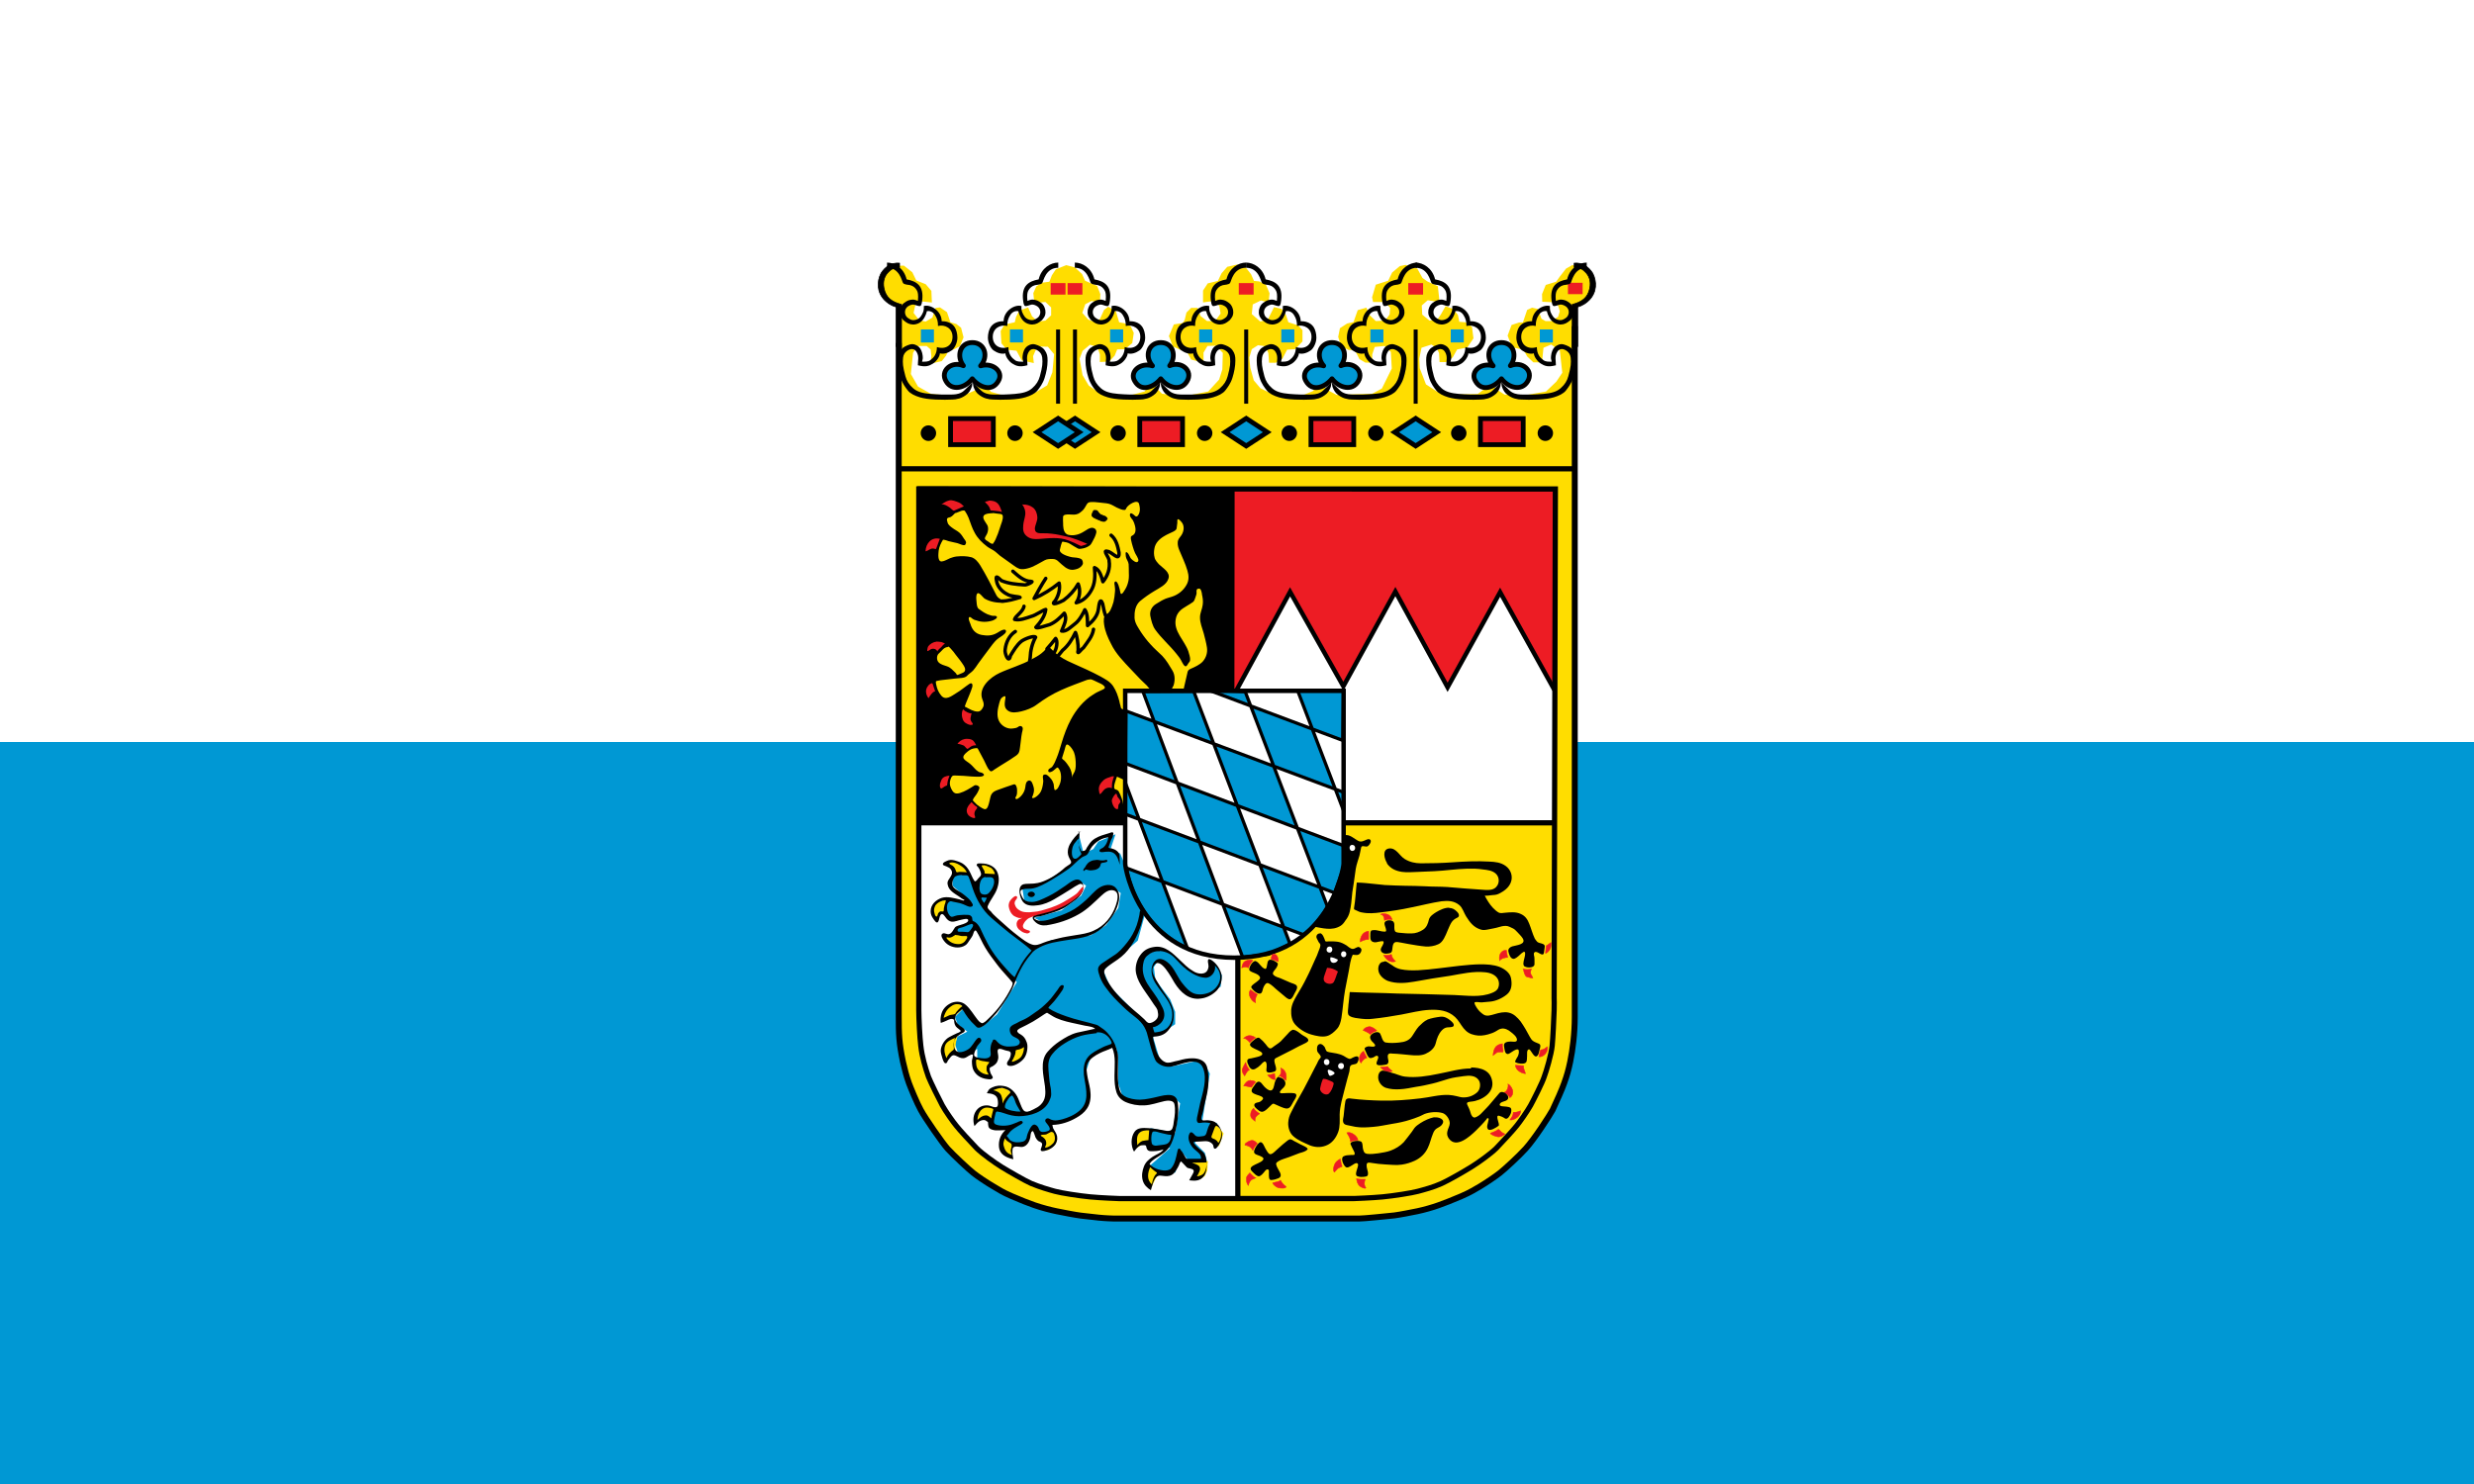 <?xml version="1.0" encoding="UTF-8" standalone="no"?>
<svg xmlns:dc="http://purl.org/dc/elements/1.1/" xmlns:cc="http://creativecommons.org/ns#" xmlns:rdf="http://www.w3.org/1999/02/22-rdf-syntax-ns#" xmlns:svg="http://www.w3.org/2000/svg" xmlns="http://www.w3.org/2000/svg" xmlns:xlink="http://www.w3.org/1999/xlink" version="1.1" id="svg2" viewBox="0 0 10 6" height="600" width="1000">
  <defs id="defs10"/>
  <rect id="rect4" fill="#0098d4" width="10" height="6"/>
  <rect id="rect6" fill="#FFF" width="10" height="3"/>
  <g transform="translate(-9.278,0.503)" id="g4842">
    <path style="fill:#ffffff" d="m 15.587,1.434 -2.616,0 c -0.013,0.806 -0.029,1.581 0,2.386 l 0.184,0.329 0.362,0.21 1.506,0 0.362,-0.21 0.202,-0.329 c 0.034,-0.785 0.005,-1.6 0,-2.386 z" id="path4373"/>
    <path style="fill:#0098d4" d="m 13.697,2.93 0.02,-0.03 0.07,-0.03 -0.02,0.06 0.039,0.018 0.101,0.242 -0.03,0.11 -0.14,0.12 0.03,0.07 0.16,0.16 0.05,-0.03 0,-0.04 -0.08,-0.12 -0.007,-0.061 0.02,-0.04 0.037,-0.019 0.04,0 0.05,0.03 0.03,0.04 0.08,0.039 0.024,-0.011 0.016,-0.048 0.03,0.05 -0.005,0.046 -0.066,0.044 -0.064,-0.015 -0.095,-0.127 -0.03,-0.004 -0.015,0.023 0.006,0.051 0.06,0.08 0.02,0.05 0,0.05 c -0.03,0.02 -0.06,0.04 -0.09,0.05 l 0.03,0.1 0.05,0.02 0.09,-0.02 0.04,0.01 0.02,0.04 -0.03,0.19 0.06,0.01 -0.03,0.06 -0.05,0 -0.01,0.02 0.04,0.04 0.01,0.04 -0.07,0 -0.03,-0.04 -0.03,0.08 -0.06,0 -0.04,-0.03 0.08,-0.07 -0.08,0 0,-0.08 0.1,0.02 0.02,-0.12 -0.02,-0.02 -0.14,0.02 -0.07,-0.02 -0.02,-0.06 0,-0.11 -0.01,-0.04 c 0,0 -0.07,0.02 -0.1,0.04 l -0.02,0.06 0.01,0.13 -0.08,0.07 -0.08,0 0.02,0.04 -0.06,0.02 -0.01,-0.03 -0.02,0.01 -0.02,0.05 -0.05,0.01 -0.04,-0.04 0.03,-0.04 -0.05,0.01 -0.03,-0.01 0.01,-0.07 0.03,0.01 0.02,-0.05 0.03,-0.02 0.04,0.08 0.06,-0.02 0.04,-0.049 -0.01,-0.151 0.04,-0.05 0.05,-0.04 0.14,-0.03 -0.17,-0.04 -0.05,-0.04 -0.13,0.08 0,0.02 0.03,0.02 0.01,0.03 -0.07,0.01 -0.05,-0.02 0,0.04 -0.01,0.03 -0.07,-0.01 0,-0.04 -0.05,0.03 -0.03,-0.02 -0.01,-0.03 0.01,-0.03 0.04,-0.02 -0.04,-0.03 -0.01,-0.03 0.04,-0.04 0.07,0.08 0.06,-0.05 0.08,-0.13 -0.09,-0.09 -0.08,-0.13 -0.02,0.04 -0.06,-0.02 0.01,-0.02 0.06,-0.02 -0.01,-0.02 -0.07,0.01 -0.03,-0.04 0.01,-0.04 0.1,0.01 -0.08,-0.07 0,-0.03 0.02,-0.02 0.04,0 0.03,0.05 0.03,-0.04 0.05,0 0.01,0.02 -0.05,0.1 0.05,0.06 0.15,0.12 0.07,-0.04 0.16,-0.02 0.06,-0.04 0.05,-0.07 0.01,-0.06 -0.039,-0.028 -0.041,0.028 -0.09,0.08 -0.07,0.03 -0.07,0.01 -0.04,-0.02 0.11,-0.03 0.08,-0.06 0.02,-0.04 -0.03,-0.02 -0.13,0.08 -0.06,0.01 -0.03,-0.01 -0.008,-0.053 0.068,-0.007 0.14,-0.09 -0.02,-0.05 0.04,-0.07 0.02,0.08" id="path4375"/>
    <path style="fill:#ffdd00" d="m 14.959,0.568 -0.023,0.005 -0.031,0.026 -0.016,0.033 -0.05,0.016 -0.015,0.051 0.004,0.019 0.048,0 0.021,0.024 -0.002,0.026 -0.018,0.025 -0.038,0.002 -0.025,-0.024 -0.013,-0.03 -0.035,0.01 -0.017,0.048 -0.026,0.006 -0.029,0.019 -0.007,0.035 0.011,0.036 0.031,0.017 0.025,0 0.019,0.037 0.024,0.014 0.027,7.5e-4 7e-4,-0.034 0.01,-0.03 0.04,-0.004 0.025,0.024 0.004,0.067 -0.04,0.081 -0.039,0.021 -0.144,0.005 -0.042,-0.023 -0.024,-0.044 -0.029,0.051 -0.046,0.019 -0.072,-0.004 -0.052,-0.005 -0.043,-0.021 -0.027,-0.032 -0.014,-0.051 -0.004,-0.041 0.01,-0.034 0.025,-0.016 0.03,0.004 0.012,0.028 0.003,0.039 0.027,0 0.027,-0.017 0.019,-0.036 0.032,-0.002 0.03,-0.031 0,-0.046 -0.017,-0.019 -0.04,-0.013 -0.01,-0.03 -0.018,-0.024 -0.03,-0.007 -0.026,0.052 -0.03,0.006 -0.034,-0.03 0.004,-0.039 0.033,-0.016 0.031,0.008 0.004,-0.037 -0.015,-0.035 -0.027,-0.013 -0.021,-0.002 -0.012,-0.027 -0.021,-0.027 -0.036,-0.012 -0.039,0.009 -0.023,0.026 -0.015,0.031 -0.041,0.01 -0.019,0.029 0,0.048 0.021,-0.003 0.019,-0.002 0.026,0.019 0.005,0.031 -0.022,0.03 -0.033,0 -0.026,-0.02 -0.012,-0.033 -0.026,0 -0.019,0.019 -0.007,0.029 -0.008,0.013 -0.036,0.006 -0.02,0.047 0.016,0.042 0.029,0.013 0.024,0.001 0.021,0.039 0.05,0.013 0,-0.041 0.016,-0.027 0.034,-0.001 0.028,0.029 -0.002,0.067 -0.013,0.041 -0.044,0.048 -0.073,0.015 -0.071,0 -0.043,-0.006 -0.023,-0.024 -0.015,-0.035 -0.032,0.05 -0.056,0.015 -0.071,0.001 -0.058,-0.011 -0.041,-0.029 -0.025,-0.042 -0.012,-0.066 0.012,-0.032 0.03,-0.025 0.03,0.009 0.01,0.03 0,0.031 0.038,-0.002 0.022,-0.024 0.01,-0.025 0.031,-7.4e-4 0.03,-0.025 0.006,-0.041 -0.012,-0.026 -0.025,-0.013 -0.022,-0.004 -0.013,-0.044 -0.031,-0.019 -0.017,0.013 -0.017,0.037 -0.025,0.01 -0.022,-0.008 -0.024,-0.027 0.012,-0.035 0.025,-0.013 0.034,0.004 0.002,-0.032 -0.013,-0.033 -0.049,-0.021 -0.012,-0.027 -0.029,-0.027 -0.035,-0.009 -0.042,0.017 -0.016,0.024 -0.01,0.026 -0.03,0.004 -0.023,0.015 -0.012,0.027 0.004,0.04 0.045,-0.004 0.023,0.022 0,0.032 -0.023,0.021 -0.03,0.004 -0.024,-0.021 -0.016,-0.036 -0.036,0.013 -0.013,0.026 -0.005,0.021 -0.041,0.009 -0.016,0.026 0.003,0.05 0.022,0.026 0.039,0.004 0.021,0.039 0.049,0.011 -0.003,-0.028 0.017,-0.039 0.043,0.001 0.025,0.03 -0.007,0.073 -0.021,0.053 -0.048,0.029 -0.062,0.01 -0.073,0 -0.045,-0.013 -0.02,-0.035 -0.018,-0.024 -0.027,0.054 -0.044,0.019 -0.067,0 -0.064,-0.005 -0.054,-0.03 -0.029,-0.051 0.009,-0.086 0.019,-0.027 0.036,0 0.016,0.014 0.003,0.028 -0.005,0.03 0.047,-0.011 0.018,-0.023 0.008,-0.02 0.022,-0.004 0.025,-0.013 0.015,-0.036 -0.01,-0.039 -0.019,-0.015 -0.024,-0.007 -0.014,-0.041 -0.028,-0.019 -0.018,0.002 -0.013,0.039 -0.027,0.016 -0.026,-0.005 -0.023,-0.03 0.007,-0.032 0.03,-0.014 0.037,0.004 -0.002,-0.047 -0.023,-0.027 -0.038,-0.015 -0.016,-0.033 -0.034,-0.027 -0.044,0.001 -0.03,0.019 -0.014,0.03 -0.007,0.032 0.021,0.051 0.05,0.034 0,2.656 -7e-4,0.22 0.009,0.124 0.028,0.127 0.053,0.118 0.107,0.16 0.078,0.077 0.113,0.077 0.156,0.07 0.204,0.054 1.225,-0.001 0.146,-0.033 0.195,-0.069 0.152,-0.105 0.111,-0.121 0.05,-0.079 0.059,-0.11 0.037,-0.15 0.01,-0.159 0.002,-2.864 0.026,-0.002 0.025,-0.02 0.021,-0.042 -0.004,-0.059 -0.031,-0.033 -0.046,-0.005 -0.025,0.014 -0.025,0.032 -0.015,0.021 -0.042,0.013 -0.015,0.037 8e-4,0.031 0.044,0.002 0.02,0.013 0.007,0.024 -0.007,0.022 -0.027,0.017 -0.024,0 -0.016,-0.009 -0.015,-0.04 -0.023,-0.005 -0.02,0.009 -0.017,0.05 -0.016,0.001 -0.03,0.01 -0.016,0.043 0.018,0.047 0.046,0.01 0.015,0.027 0.025,0.024 0.035,0 0.006,-0.059 0.031,-0.013 0.035,0.024 0.01,0.09 -0.024,0.036 -0.042,0.04 -0.073,0.013 -0.052,0.003 -0.043,-0.004 -0.036,-0.024 -0.021,-0.042 -0.016,0.038 -0.035,0.026 -0.102,0.002 -0.061,-0.011 -0.046,-0.03 -0.025,-0.065 -0.002,-0.039 0.009,-0.044 0.04,-0.013 0.021,0.013 0.01,0.022 0.002,0.036 0.026,0 0.027,-0.019 0.018,-0.032 0.041,-0.008 0.025,-0.037 -0.006,-0.046 -0.026,-0.019 -0.025,-0.002 -0.006,-0.028 -0.02,-0.024 -0.03,-0.011 -0.018,0.032 -0.015,0.022 -0.032,0.004 -0.029,-0.024 -0.002,-0.037 0.024,-0.021 0.048,0.007 -0.007,-0.064 -0.042,-0.019 -0.02,-0.014 -0.021,-0.038 z m -1.967,2.219 0.832,0 0,-0.496 0.383,0 0,-0.819 1.36,0 -0.005,1.351 -0.852,0 -0.002,0.156 -0.011,0.07 -0.044,0.099 -0.082,0.109 -0.121,0.082 -0.17,0.035 -0.002,0.965 -0.54,0.004 -0.144,-0.017 -0.078,-0.018 -0.106,-0.043 -0.158,-0.102 -0.1,-0.101 -0.069,-0.108 -0.053,-0.118 -0.03,-0.123 -0.008,-0.139 0.002,-0.168" id="path4377"/>
    <g style="fill:#ed1c24" id="g4381" transform="matrix(0.1,0,0,0.1,10.72,0.553)">
      <path d="m 48.957,0.873 0,0.46 0.593,0 0,-0.46 z" id="path4383"/>
      <path d="m 29.358,25.283 -0.022,0.015 c 0,0 -0.058,0.049 -0.148,0.17 -0.071,0.1 -0.12,0.132 -0.341,0.275 -0.199,0.125 -0.381,0.233 -0.571,0.311 -0.19,0.081 -0.254,0.094 -0.422,0.148 -0.171,0.05 -0.211,0.068 -0.341,0.089 -0.109,0.017 -0.106,0.008 -0.208,0.022 -0.1,0.012 -0.143,0.017 -0.252,0.008 -0.1,-0.005 -0.191,-0.025 -0.282,-0.089 -0.08,-0.05 -0.127,-0.109 -0.148,-0.163 -0.019,-0.052 -0.039,-0.088 -0.03,-0.126 0,-0.05 0.029,-0.101 0.06,-0.134 0.021,-0.031 0.072,-0.088 0.022,-0.126 -0.031,-0.028 -0.069,-0.013 -0.119,0.023 -0.059,0.045 -0.044,0.037 -0.103,0.096 -0.062,0.066 -0.118,0.166 -0.097,0.304 0.019,0.114 0.069,0.22 0.119,0.281 0.04,0.046 0.067,0.078 0.126,0.104 0.071,0.029 0.079,0.045 0.148,0.06 0.071,0.014 0.156,0 0.156,0 0,0 -0.064,0.025 -0.104,0.044 -0.05,0.021 -0.068,0.036 -0.089,0.074 -0.038,0.05 -0.067,0.151 -0.007,0.267 0.049,0.085 0.068,0.086 0.118,0.126 0.05,0.043 0.107,0.077 0.178,0.096 0.069,0.022 0.103,0.025 0.134,0.015 0.028,-0.007 0.074,-0.019 0.074,-0.059 0.012,-0.045 -0.029,-0.05 -0.06,-0.059 -0.049,-0.012 -0.076,-0.024 -0.126,-0.045 -0.04,-0.019 -0.072,-0.031 -0.081,-0.067 -0.021,-0.033 -0.021,-0.081 0,-0.126 0.019,-0.047 0.041,-0.078 0.081,-0.133 0.05,-0.052 0.1,-0.105 0.171,-0.133 0.04,-0.022 0.093,-0.038 0.133,-0.052 0.05,-0.017 0.077,-0.016 0.126,-0.037 0.06,-0.019 0.132,-0.028 0.2,-0.045 0.081,-0.021 0.137,-0.03 0.208,-0.052 0.069,-0.019 0.197,-0.048 0.297,-0.081 0.099,-0.034 0.247,-0.097 0.378,-0.163 0.128,-0.067 0.215,-0.111 0.296,-0.163 0.1,-0.06 0.171,-0.124 0.252,-0.186 0.081,-0.059 0.111,-0.089 0.171,-0.163 0.061,-0.078 0.082,-0.121 0.103,-0.17 0.029,-0.09 0,-0.156 0,-0.156 z" id="path4385"/>
      <path d="m 35.345,9.23 0.059,8.373 2.313,-4.26 2.162,3.9 2.103,-3.86 2.132,3.86 2.09,-3.86 2.203,3.941 -0.018,-8.082 z" id="path4387"/>
    </g>
    <path d="m 13.591,2.507 c 0.008,0 0.019,0.015 0.023,0.022 0.009,0.014 0.011,0.032 0.012,0.048 4e-4,0.012 10e-4,0.027 -0.004,0.039 -0.004,0.009 -0.01,0.015 -0.01,0.025 -0.001,-0.015 -0.004,-0.03 -0.012,-0.043 -0.006,-0.009 -0.012,-0.018 -0.02,-0.026 -0.002,-0.002 -0.011,-0.007 -0.009,-0.011 0.003,-0.011 0.007,-0.021 0.01,-0.032 0.002,-0.005 0.004,-0.022 0.01,-0.022 0.002,0 -7e-4,0 0,0 z m 0.094,-0.264 c 0.01,0.002 0.02,0.008 0.029,0.012 0.009,0.004 0.022,0.009 0.028,0.017 0.007,0.009 -0.007,0.013 -0.013,0.016 -0.011,0.005 -0.022,0.01 -0.032,0.017 -0.039,0.024 -0.07,0.062 -0.091,0.102 -0.015,0.028 -0.027,0.061 -0.036,0.091 -0.007,0.022 -0.013,0.045 -0.022,0.066 -0.004,0.009 -0.007,0.018 -0.013,0.027 -0.002,0.004 -0.005,0.008 -0.009,0.01 -0.004,0.002 -0.011,0.006 -0.011,0.011 -7e-4,0.013 0.016,0.005 0.021,5e-4 0.004,-0.004 0.009,-0.007 0.013,-0.011 0.004,-0.003 0.006,-3e-4 0.009,0.004 0.011,0.015 0.011,0.044 0.004,0.061 -0.004,0.009 -0.008,0.022 -0.019,0.025 -0.005,0.001 -0.005,-0.019 -0.006,-0.024 -0.003,-0.009 -0.006,-0.017 -0.013,-0.024 -0.006,-0.007 -0.016,-0.019 -0.027,-0.014 -0.007,0.003 -0.002,0.019 -0.002,0.025 -7e-4,0.012 -0.003,0.025 -0.007,0.036 -0.003,0.009 -0.009,0.017 -0.016,0.023 -0.003,0.003 -0.017,0.014 -0.022,0.009 -0.002,-0.002 0.003,-0.008 0.003,-0.01 0.002,-0.005 0.003,-0.01 0.004,-0.015 0.002,-0.012 -0.002,-0.022 -0.006,-0.033 -0.003,-0.009 -0.011,-0.016 -0.02,-0.009 -0.009,0.007 -0.007,0.02 -0.01,0.031 -0.003,0.012 -0.009,0.022 -0.018,0.031 -0.004,0.004 -0.007,0.006 -0.012,0.009 -0.007,0.004 -0.011,-0.002 -0.007,-0.008 0.006,-0.008 0.005,-0.019 0.005,-0.029 0,-0.007 -0.004,-0.025 -0.014,-0.021 -0.022,0.007 -0.044,0.015 -0.066,0.023 -0.011,0.004 -0.02,0.009 -0.025,0.02 -0.004,0.01 -0.005,0.021 -0.008,0.031 -0.002,0.007 -0.006,0.025 -0.015,0.026 -0.007,10e-4 -0.018,-0.007 -0.023,-0.01 -0.008,-0.005 -0.015,-0.011 -0.021,-0.018 -0.007,-0.007 -0.009,-0.007 -0.003,-0.017 0.008,-0.01 0.015,-0.02 0.02,-0.032 0.002,-0.004 0.004,-0.009 0.002,-0.013 -0.003,-0.005 -0.013,-0.009 -0.019,-0.006 -0.019,0.012 -0.039,0.025 -0.06,0.031 -0.011,0.003 -0.019,0.003 -0.027,-0.006 -0.005,-0.006 -0.011,-0.019 -0.012,-0.026 -0.002,-0.011 6e-4,-0.021 0.005,-0.031 0.005,-0.009 0.008,-0.008 0.017,-0.008 0.022,3e-4 0.044,0.002 0.066,0.004 0.011,9e-4 0.021,7e-4 0.032,7e-4 0.009,0 0.026,-0.005 0.012,-0.014 -0.004,-0.003 -0.01,-0.003 -0.015,-0.005 -0.004,-0.002 -0.006,-0.005 -0.01,-0.007 -0.009,-0.008 -0.016,-0.018 -0.026,-0.026 -0.008,-0.007 -0.019,-0.012 -0.025,-0.02 -0.007,-0.01 0.004,-0.02 0.011,-0.026 0.008,-0.007 0.017,-0.014 0.028,-0.016 0.005,-8e-4 0.01,-0.002 0.015,-10e-4 0.002,2e-4 0.002,0.001 0.003,0.003 0.008,0.016 0.017,0.031 0.025,0.047 0.007,0.013 0.012,0.029 0.022,0.04 0.006,0.007 0.013,0.001 0.018,-0.003 0.008,-0.005 0.017,-0.011 0.025,-0.016 0.017,-0.011 0.035,-0.021 0.052,-0.033 0.008,-0.006 0.016,-0.009 0.022,-0.018 0.004,-0.007 0.005,-0.016 0.006,-0.024 0.003,-0.019 0.004,-0.039 0.008,-0.059 0.002,-0.008 0.007,-0.022 -0.003,-0.026 -0.005,-0.002 -0.009,-3e-4 -0.013,0.003 -0.005,0.004 -0.013,0.005 -0.02,0.006 -0.023,0.004 -0.047,-0.01 -0.057,-0.03 -0.011,-0.022 -0.005,-0.05 0.001,-0.072 0.002,-0.007 0.004,-0.015 0.009,-0.021 0.004,-0.004 0.018,-0.014 0.016,-0.001 -0.002,0.018 -0.009,0.039 0.01,0.052 0.015,0.011 0.036,0.007 0.054,0.003 0.021,-0.005 0.045,-0.014 0.062,-0.027 0.031,-0.023 0.063,-0.043 0.099,-0.059 0.018,-0.008 0.037,-0.016 0.056,-0.023 0.011,-0.004 0.021,-0.008 0.032,-0.012 0.009,-0.003 0.02,-0.009 0.029,-0.008 0.005,7e-4 -0.004,-6e-4 0,0 z m -0.576,-0.132 c 0.006,0 0.011,0.008 0.015,0.012 0.006,0.006 0.011,0.013 0.016,0.02 0.012,0.015 0.024,0.03 0.034,0.046 0.006,0.01 0.009,0.022 -0.004,0.028 -0.006,0.003 -0.013,0.005 -0.019,0.008 -0.008,0.003 -0.005,-0.003 -0.011,-0.008 -0.011,-0.01 -0.019,-0.021 -0.034,-0.026 -0.012,-0.004 -0.025,-0.007 -0.034,-0.016 -0.009,-0.009 -0.009,-0.029 0.002,-0.037 0.011,-0.009 0.019,-0.025 0.036,-0.025 0.004,0 -0.004,0 0,0 z m 0.181,-0.54 c 0.007,8e-4 0.015,0.002 0.022,0.003 0.007,0.001 0.017,2e-4 0.019,0.008 0.003,0.015 -0.007,0.033 -0.011,0.048 -0.005,0.017 -0.011,0.032 -0.018,0.048 -0.003,0.006 -0.006,0.012 -0.011,0.018 -0.007,-2e-4 -0.013,-0.005 -0.018,-0.009 -0.004,-0.003 -0.011,-0.006 -0.013,-0.01 -0.004,-0.005 0.003,-0.012 0.005,-0.017 0.007,-0.011 0.01,-0.03 0.003,-0.041 -0.005,-0.009 -0.022,-0.028 -0.013,-0.038 0.006,-0.008 0.027,-0.009 0.036,-0.009 0.013,0.001 -0.005,0 0,0 z m -0.305,-0.108 0,1.371 0.837,0 c -10e-5,-0.02 -6e-4,-0.04 -0.002,-0.06 -0.001,-0.017 -0.002,-0.036 -0.009,-0.052 -0.003,-0.008 -0.006,-0.016 -0.01,-0.023 -0.001,-0.003 -0.003,-0.005 -0.006,-0.007 -0.004,-0.003 -0.009,-0.002 -0.012,-0.006 -0.004,-0.007 7e-4,-0.022 0.003,-0.029 0.002,-0.007 0.004,-0.013 0.007,-0.02 0.009,0.004 0.018,0.008 0.028,0.013 0.003,-0.059 0.001,-0.118 -6e-4,-0.177 -9e-4,-0.029 -0.002,-0.058 -0.002,-0.087 -1e-4,-0.006 -2e-4,-0.013 -2e-4,-0.02 -10e-4,-0.002 -0.006,-0.003 -0.007,-0.004 -0.003,-0.003 -0.003,-0.007 -0.004,-0.011 -0.002,-0.007 -0.004,-0.013 -0.005,-0.02 -0.006,-0.022 -0.012,-0.04 -0.025,-0.06 -0.013,-0.019 -0.032,-0.028 -0.051,-0.039 -0.037,-0.02 -0.076,-0.037 -0.114,-0.054 -0.058,-0.025 -0.073,-0.046 -0.097,-0.069 -0.024,0.034 -0.052,0.045 -0.07,0.055 -0.037,0.021 -0.089,0.036 -0.127,0.054 -0.037,0.017 -0.086,0.059 -0.07,0.105 0.004,0.011 0.009,0.021 0.004,0.032 -0.004,0.009 -0.011,0.019 -0.022,0.019 -0.017,0 -0.033,-0.01 -0.048,-0.018 -0.002,-0.001 -0.005,-0.001 -0.004,-0.004 0.002,-0.005 0.003,-0.01 0.005,-0.014 0.004,-0.01 0.008,-0.02 0.012,-0.029 0.005,-0.011 0.009,-0.023 0.013,-0.035 0.002,-0.009 -0.001,-0.019 -0.012,-0.012 -0.018,0.012 -0.035,0.027 -0.054,0.038 -0.018,0.011 -0.042,0.031 -0.06,0.009 -0.011,-0.013 -0.017,-0.028 -0.02,-0.044 -8e-4,-0.004 -0.002,-0.008 -0.001,-0.013 4e-4,-0.002 0.007,-0.002 0.009,-0.003 0.013,-0.003 0.025,-0.003 0.038,-0.005 0.019,-0.003 0.038,-0.004 0.057,-0.006 0.007,-0.001 0.017,-0.003 0.021,-0.008 0.008,-0.009 0.018,-0.014 0.026,-0.023 0.007,-0.008 0.013,-0.017 0.019,-0.026 0.007,-0.01 0.015,-0.02 0.022,-0.03 0.012,-0.016 0.024,-0.032 0.036,-0.048 0.006,-0.007 0.011,-0.014 0.018,-0.02 0.01,-0.009 0.022,-0.014 0.032,-0.024 0.004,-0.004 0.007,-0.009 0.004,-0.014 -0.003,-0.004 -0.01,-0.002 -0.013,-0.001 -0.008,0.003 -0.015,0.008 -0.022,0.012 -0.021,0.012 -0.04,0.012 -0.063,0.008 -0.025,-0.005 -0.038,-0.021 -0.045,-0.045 -0.002,-0.005 -0.011,-0.024 -0.004,-0.027 0.004,-0.002 0.01,0.005 0.013,0.007 0.004,0.003 0.009,0.005 0.014,0.006 0.022,0.008 0.044,0.008 0.067,9e-4 0.005,-0.002 0.023,-0.01 0.016,-0.017 -0.003,-0.003 -0.012,-0.002 -0.016,-0.002 -0.007,-0.001 -0.013,-0.004 -0.02,-0.006 -0.014,-0.006 -0.025,-0.014 -0.036,-0.022 -0.008,-0.006 -0.008,-0.019 -0.009,-0.029 -9e-4,-0.01 -0.003,-0.023 0.002,-0.032 0.007,-0.011 0.024,0.015 0.03,0.019 0.024,0.014 0.051,0.018 0.079,0.017 -0.001,-0.003 -0.003,-0.011 -0.006,-0.011 -0.009,-0.003 -0.019,-0.009 -0.024,-0.018 -0.011,-0.02 -0.02,-0.04 -0.031,-0.06 -0.011,-0.021 -0.023,-0.042 -0.035,-0.062 -0.008,-0.013 -0.021,-0.029 -0.036,-0.033 -0.019,-0.005 -0.04,-0.005 -0.06,-0.003 -0.009,10e-4 -0.018,0.004 -0.026,0.007 -0.01,0.004 -0.022,0.012 -0.033,0.013 -0.019,0.002 -0.014,-0.033 -0.013,-0.044 0.002,-0.015 0.009,-0.03 0.017,-0.043 0.002,-0.003 0.02,0.004 0.023,0.005 0.011,0.003 0.023,0.005 0.035,0.008 0.008,0.002 0.022,0.01 0.03,0.008 0.003,-8e-4 0.004,-0.005 0.005,-0.007 0.003,-0.006 -0.004,-0.014 -0.007,-0.018 -0.006,-0.009 -0.011,-0.018 -0.019,-0.025 -0.009,-0.008 -0.019,-0.012 -0.028,-0.019 -0.007,-0.005 -0.018,-0.013 -0.02,-0.022 -10e-4,-0.004 -0.004,-0.012 -0.002,-0.016 0.002,-0.004 0.009,-0.005 0.013,-0.006 0.007,-0.003 0.013,-0.01 0.018,-0.015 0.002,-0.002 0.002,-0.002 0.005,-0.002 0.006,-0.002 0.012,-0.005 0.018,-0.007 0.003,-0.002 0.015,-0.005 0.018,-0.001 0.006,0.009 0.011,0.018 0.015,0.028 0.008,0.021 0.014,0.042 0.025,0.061 0.012,0.022 0.029,0.039 0.05,0.055 0.008,0.006 0.017,0.01 0.025,0.015 0.01,0.006 0.018,0.015 0.027,0.022 0.016,0.012 0.033,0.023 0.049,0.035 0.009,0.007 0.019,0.014 0.03,0.018 0.01,0.003 0.023,6e-4 0.033,-0.002 0.024,-0.006 0.046,-0.021 0.069,-0.033 0.009,-0.005 0.021,-0.005 0.03,-0.005 0.012,-2e-4 0.019,0.004 0.027,0.012 0.015,0.013 0.032,0.032 0.054,0.032 0.008,-2e-4 0.02,-0.003 0.027,-0.007 0.007,-0.004 0.017,-0.013 0.016,-0.021 -7e-4,-0.011 -0.004,-0.016 -0.015,-0.019 -0.013,-0.004 -0.026,-0.002 -0.038,-0.006 -0.011,-0.003 -0.044,-0.013 -0.04,-0.029 0.001,-0.004 0.007,-0.033 0.011,-0.032 0.011,0.002 0.021,0.003 0.03,0.009 0.011,0.007 0.021,0.013 0.032,0.019 0.006,0.003 0.016,0 0.022,-0.001 0.009,-0.002 0.018,-0.006 0.026,-0.012 0.005,-0.004 0.008,-0.011 0.011,-0.016 0.006,-0.011 0.012,-0.022 0.015,-0.035 0.002,-0.011 -0.005,-0.019 -0.016,-0.02 -0.012,-3e-4 -0.022,0.008 -0.032,0.014 -0.011,0.007 -0.023,0.013 -0.036,0.015 -0.01,0.002 -0.026,0.002 -0.035,-0.003 -0.016,-0.009 -0.015,-0.037 -0.015,-0.043 -4e-4,-0.009 -0.001,-0.019 -2e-4,-0.028 0.001,-0.009 0.016,-0.009 0.023,-0.009 0.01,-10e-5 0.019,0.002 0.029,0 0.012,-0.002 0.019,-0.009 0.028,-0.017 0.008,-0.008 0.012,-0.019 0.018,-0.027 0.006,-0.008 0.021,-0.006 0.03,-0.006 0.013,7e-4 0.025,0.003 0.038,0.004 0.013,0.001 0.024,0.003 0.036,0.01 0.01,0.006 0.02,0.011 0.031,0.015 0.005,0.002 0.01,0.003 0.015,0.003 0.005,0 0.006,-0.004 0.008,-0.008 0.005,-0.012 0.045,-0.038 0.051,-0.017 0.003,0.012 0.005,0.022 0.002,0.034 -0.002,0.008 -0.009,0.023 -0.018,0.015 -0.004,-0.004 -0.021,-0.02 -0.021,-0.003 2e-4,0.005 0.004,0.01 0.007,0.014 0.005,0.005 0.007,0.01 0.01,0.017 0.005,0.014 0.011,0.037 -0.002,0.048 -0.003,0.003 -0.011,0.005 -0.011,0.01 -8e-4,0.004 3e-4,0.009 10e-4,0.012 0.002,0.009 0.004,0.018 0.007,0.027 0.003,0.009 0.005,0.017 0.009,0.025 0.003,0.007 0.016,0.024 0.013,0.032 -0.005,0.013 -0.023,-0.003 -0.027,-0.007 -0.008,-0.007 -0.009,-0.02 -0.018,-0.027 -0.01,-0.008 -0.005,0.015 -0.005,0.018 0.002,0.01 0.01,0.018 0.011,0.029 0.001,0.011 4e-4,0.023 8e-4,0.035 6e-4,0.014 5e-4,0.028 -0.004,0.042 -0.003,0.011 -0.008,0.021 -0.014,0.03 -0.003,0.004 -0.006,0.011 -0.011,0.013 -0.005,0.002 -0.005,-0.006 -0.006,-0.009 -9e-4,-0.007 -0.01,-0.048 -0.021,-0.04 -0.004,0.003 -0.002,0.013 -0.001,0.017 9e-4,0.008 0.002,0.015 0.001,0.023 -7e-4,0.014 -0.003,0.028 -0.006,0.042 -0.003,0.011 -0.008,0.024 -0.013,0.034 -0.002,0.003 -0.013,0.02 -0.017,0.013 -0.011,0.011 -0.01,0.03 -0.008,0.044 0.004,0.028 0.015,0.053 0.028,0.078 0.019,0.04 0.051,0.072 0.081,0.104 0.013,0.013 0.025,0.027 0.038,0.04 0.009,0.008 0.017,0.017 0.026,0.025 0.004,0.004 0.009,0.013 0.015,0.015 0.002,9e-4 0.006,1e-4 0.008,1e-4 l 0.021,2e-4 c 0.015,10e-5 0.03,3e-4 0.045,4e-4 l 0.009,10e-5 c 0.002,0 0.009,-0.015 0.01,-0.017 0.006,-0.02 0.006,-0.042 -0.005,-0.06 -0.012,-0.02 -0.024,-0.041 -0.041,-0.059 -0.015,-0.015 -0.032,-0.029 -0.046,-0.045 -0.015,-0.016 -0.028,-0.033 -0.04,-0.051 -0.011,-0.018 -0.025,-0.036 -0.026,-0.058 -8e-4,-0.024 0.003,-0.05 0.022,-0.067 0.018,-0.015 0.038,-0.029 0.058,-0.041 0.021,-0.013 0.049,-0.025 0.057,-0.05 0.009,-0.026 -0.023,-0.043 -0.038,-0.058 -0.007,-0.008 -0.016,-0.017 -0.018,-0.028 -0.003,-0.011 -0.003,-0.023 -0.001,-0.034 0.003,-0.024 0.021,-0.041 0.04,-0.052 0.011,-0.007 0.024,-0.012 0.036,-0.018 0.01,-0.005 0.015,-0.009 0.015,-0.02 0,-0.005 0.002,-0.011 0.002,-0.016 2e-4,-0.004 -5e-4,-0.008 10e-5,-0.011 0.002,-0.01 0.013,0.004 0.016,0.007 0.014,0.015 0.011,0.038 6e-4,0.054 -0.007,0.01 -0.014,0.016 -0.015,0.028 -0.001,0.012 0.002,0.022 0.006,0.032 0.011,0.027 0.025,0.055 0.033,0.083 0.006,0.02 0.007,0.039 -0.003,0.057 -0.013,0.024 -0.035,0.041 -0.06,0.049 -0.012,0.004 -0.023,0.006 -0.034,0.012 -0.011,0.005 -0.02,0.012 -0.031,0.018 -0.016,0.01 -0.025,0.028 -0.022,0.047 0.004,0.019 0.009,0.041 0.02,0.056 0.025,0.035 0.059,0.064 0.086,0.098 0.007,0.009 0.014,0.017 0.019,0.027 0.003,0.005 0.013,0.029 0.021,0.022 0.004,-0.003 0.005,-0.007 0.008,-0.011 0.003,-0.004 0.007,-0.008 0.007,-0.013 0.001,-0.011 -0.004,-0.024 -0.007,-0.035 -0.015,-0.044 -0.061,-0.081 -0.051,-0.131 0.002,-0.012 0.007,-0.022 0.015,-0.031 0.009,-0.01 0.019,-0.015 0.03,-0.022 0.008,-0.005 0.017,-0.01 0.025,-0.016 0.006,-0.005 0.007,-0.013 0.01,-0.02 0.002,-0.006 0.005,-0.013 0.004,-0.019 -0.001,-0.01 8e-4,-0.015 0.011,-0.015 0.007,-4e-4 0.011,0.019 0.011,0.024 0.003,0.014 0.005,0.026 0.003,0.041 -0.002,0.018 -0.011,0.033 -0.011,0.051 -5e-4,0.023 0.009,0.043 0.015,0.065 0.005,0.019 0.01,0.038 0.013,0.057 0.003,0.021 -0.003,0.041 -0.017,0.057 -0.012,0.013 -0.032,0.022 -0.048,0.029 -0.006,0.003 -0.01,0.004 -0.013,0.012 -0.001,0.003 -0.001,0.006 -0.002,0.009 -0.005,0.022 -0.01,0.043 -0.015,0.065 l 0.206,0 9e-4,-0.821 z" id="path4391"/>
    <path style="fill:none" d="m 13.899,2.293 0.404,1.079 m -0.198,-1.077 0.386,1.012 m -0.179,-1.014 0.33,0.863 m -0.117,-0.865 0.187,0.488 m -0.884,-0.119 0.249,0.669 m 0.627,-0.84 -0.543,-0.203 m 0.543,0.412 -0.874,-0.327 m 0.875,0.543 -0.877,-0.331 m 0.845,0.524 -0.845,-0.318 m 0.713,0.485 -0.71,-0.267" id="path4395"/>
    <path style="stroke:#000000;stroke-width:0.003" d="m 13.699,1.562 c 0,0 -0.004,0.004 -0.005,0.009 -0.001,0.005 -0.005,0.008 -0.001,0.013 0.004,0.005 0.012,0.009 0.022,0.013 0.011,0.004 0.017,0.008 0.023,0.008 0.005,0 0.006,7e-4 0.01,-0.004 0.007,-0.007 0.007,-0.006 0.003,-0.011 -0.004,-0.005 -0.005,-0.005 -0.016,-0.009 -0.011,-0.004 -0.011,-0.005 -0.016,-0.011 -0.005,-0.005 -0.004,-0.008 -0.009,-0.009 -0.005,-0.001 -0.011,0 -0.011,0 z" id="path4397"/>
    <path style="fill:none;stroke:#000000;stroke-width:0.014;stroke-linecap:round;stroke-linejoin:round" d="m 13.769,1.661 c 0.021,0.017 0.027,0.045 0.032,0.07 0.003,0.04 -0.029,-0.004 -0.047,-0.005 -0.022,-0.007 0.009,0.026 0.007,0.039 0.005,0.03 -0.006,0.061 -0.025,0.084 -0.006,-0.021 -0.013,-0.049 -0.034,-0.057 0.003,0.032 0.003,0.067 -0.015,0.095 -0.013,0.022 -0.033,0.041 -0.059,0.047 0.015,-0.022 0.018,-0.051 0.008,-0.076 -0.015,0.026 -0.035,0.048 -0.059,0.066 -0.012,0.007 -0.059,0.027 -0.033,6e-4 0.013,-0.021 0.02,-0.046 0.015,-0.07 -0.031,0.025 -0.065,0.046 -0.101,0.062 0.015,-0.028 0.03,-0.055 0.047,-0.081 m -0.133,-0.029 c 0.021,0.018 0.044,0.041 0.074,0.041 0.014,-8e-4 -0.019,0.017 -0.029,0.014 -0.031,-0.002 -0.062,-0.005 -0.091,-0.017 -0.011,-0.009 -0.026,-0.028 -0.02,-3e-4 0.003,0.024 0.022,0.045 0.043,0.055 0.014,0.01 0.047,0.009 0.052,0.013 -0.024,0.007 -0.049,0.015 -0.074,0.015 m 0.09,0.021 c -0.004,0.023 -0.035,0.039 -0.038,0.053 0.021,0.005 0.046,-0.005 0.067,-0.012 0.02,-0.005 0.047,-0.026 0.059,-0.028 -0.004,0.028 -0.021,0.051 -0.04,0.072 0.004,0.007 0.04,-0.007 0.056,-0.011 0.024,-0.01 0.042,-0.028 0.059,-0.046 0.014,0.024 -0.003,0.049 -0.011,0.072 0.019,0.004 0.039,-0.018 0.055,-0.03 0.018,-0.013 0.035,-0.047 0.039,-0.056 0.013,0.018 0.01,0.05 0.011,0.064 0.021,-0.018 0.041,-0.039 0.044,-0.068 0.002,-0.014 0.006,-0.05 0.017,-0.02 0.003,0.016 0.006,0.031 0.011,0.046 m -0.364,0.066 c -0.024,0.015 -0.038,0.044 -0.041,0.072 -0.004,0.015 0.015,0.061 0.021,0.026 0.013,-0.021 0.026,-0.044 0.045,-0.059 0.014,-0.01 0.051,-0.024 0.057,-0.016 -0.014,0.025 -0.021,0.054 -0.022,0.083 -5e-4,0.005 -0.001,0.009 -0.002,0.014 m 0.258,-0.129 c -0.004,0.029 -0.025,0.052 -0.041,0.075 -0.009,0.005 -0.027,0.034 -0.021,0.009 0.001,-0.022 -0.005,-0.059 -0.011,-0.071 -0.013,0.027 -0.029,0.053 -0.052,0.072 -0.006,0.007 -0.012,0.015 -0.018,0.022 m -0.018,-0.011 c 0.013,-0.015 0.017,-0.049 0.008,-0.059 -0.011,0.015 -0.023,0.028 -0.035,0.042" id="path4399"/>
    <g style="fill:none" id="g4411" transform="matrix(0.1,0,0,0.1,10.72,0.553)">
      <path style="stroke:#000000;stroke-width:0.211" d="m 39.917,22.708 8.501,0" id="path4413"/>
      <path style="stroke:#000000;stroke-width:0.211" d="m 35.614,37.884 0,-9.723 m 0,9.738 -4.806,0 c 0,0 -0.73,-0.026 -1.152,-0.067 -0.43,-0.04 -1.201,-0.159 -1.431,-0.225 -0.242,-0.066 -0.6,-0.168 -0.961,-0.318 -0.241,-0.104 -0.91,-0.491 -1.193,-0.664 -0.28,-0.173 -0.78,-0.531 -1.01,-0.757 -0.221,-0.225 -0.731,-0.783 -0.83,-0.915 -0.112,-0.131 -0.432,-0.584 -0.562,-0.821 -0.13,-0.24 -0.48,-0.949 -0.56,-1.155 -0.13,-0.377 -0.261,-0.809 -0.311,-1.26 -0.04,-0.299 -0.08,-1.115 -0.08,-1.433 l 0,-21.074 25.73,8e-4 -0.05,20.582 c 0,0 0.01,0.304 0,0.491 -0.009,0.337 -0.05,1.156 -0.078,1.433 -0.031,0.337 -0.242,1.053 -0.323,1.26 -0.078,0.244 -0.42,0.915 -0.55,1.155 -0.131,0.237 -0.451,0.69 -0.56,0.821 -0.1,0.132 -0.61,0.69 -0.83,0.915 -0.23,0.226 -0.731,0.584 -1.013,0.757 -0.28,0.173 -0.88,0.522 -1.191,0.664 -0.351,0.159 -0.721,0.252 -0.961,0.318 -0.239,0.066 -1.001,0.185 -1.432,0.225 -0.42,0.041 -1.151,0.067 -1.151,0.067 l -4.805,0" id="path4415"/>
      <path d="m 35.552,17.362 2.183,-3.993 2.144,3.821 2.111,-3.833 2.114,3.873 2.12,-3.847 2.194,3.949" id="path4417"/>
      <path style="stroke:#000000;stroke-width:0.24" d="m 21.907,3.308 0,27.232 c 0,0.714 0.01,1.059 0.171,1.827 0.08,0.337 0.13,0.55 0.24,0.861 0.07,0.188 0.32,0.802 0.48,1.089 0.181,0.337 0.861,1.314 1.082,1.565 0.23,0.252 0.851,0.835 1.041,0.983 0.18,0.144 0.572,0.405 0.811,0.543 0.221,0.13 0.351,0.225 0.75,0.398 0.401,0.173 0.631,0.261 0.901,0.358 0.32,0.112 0.69,0.204 0.901,0.247 0.252,0.052 0.771,0.152 0.982,0.178 0.221,0.026 0.48,0.052 0.722,0.081 0.239,0.026 0.578,0.038 0.64,0.038 l 9.88,0 c 0.052,0 0.422,-0.022 0.661,-0.05 0.231,-0.026 0.572,-0.052 0.781,-0.078 0.211,-0.027 0.671,-0.117 0.923,-0.169 0.249,-0.052 0.619,-0.154 0.87,-0.247 0.249,-0.092 0.501,-0.185 0.901,-0.358 0.399,-0.173 0.529,-0.268 0.76,-0.398 0.241,-0.145 0.621,-0.399 0.801,-0.543 0.19,-0.148 0.762,-0.674 1.042,-0.983 0.36,-0.398 0.96,-1.325 1.091,-1.565 0.121,-0.247 0.41,-0.901 0.469,-1.089 0.112,-0.311 0.171,-0.524 0.242,-0.861 0.1,-0.496 0.184,-1.12 0.184,-1.827 l 0,-27.912" id="path4419"/>
    </g>
    <path d="m 13.461,3.113 c 0,0.006 -0.007,0.011 -0.014,0.011 -0.008,0 -0.015,-0.005 -0.015,-0.011 0,-0.006 0.007,-0.011 0.015,-0.011 0.007,0 0.014,0.005 0.014,0.011" id="path4421"/>
    <path d="m 15.641,2.378 0,-1.077" id="path4423"/>
    <path d="m 15.638,1.392 -2.727,0" id="path4425"/>
    <g style="stroke:#000000" id="g4427" transform="matrix(0.1,0,0,0.1,10.72,0.553)">
      <path style="fill:none;stroke-width:0.211" d="m 49.177,8.394 -27.269,0" id="path4429"/>
      <path style="fill:none;stroke-width:0.18" d="m 35.552,17.361 2.173,-3.992 2.154,3.82 2.102,-3.832 2.111,3.872 2.123,-3.846 2.192,3.948" id="path4431"/>
      <path style="fill:#0098d4;stroke-width:0.132" d="m 33.83,17.389 3.895,10.22 -0.87,0.41 -1.042,0.131 -4.035,-10.749 z m 0.581,-0.054 5.447,2.042 0.031,-2.006 -1.853,0.004 1.872,4.897 0,-0.792 -8.82,-3.296 -0.021,2.122 8.811,3.32 c 0,0 0.04,0.705 0.003,0.905 l -0.353,1.009 -8.461,-3.182 0,-1.274 2.505,6.686 c -0.919,-0.367 -2.128,-1.457 -2.465,-3.238 l 7.119,2.685 c 0.121,0.086 1.001,-0.934 1.001,-1.143 l -3.314,-8.668 z" id="path4433"/>
      <path style="fill:none;stroke-width:0.18" d="m 31.061,17.371 0,6.987 c 0,0.215 0.61,3.803 4.414,3.803 3.803,0 4.414,-3.591 4.414,-3.803 l 0,-6.987 z" id="path4435"/>
    </g>
    <g style="fill:#ffdd00" id="g4437" transform="matrix(0.1,0,0,0.1,10.72,0.553)">
      <path d="m 32.189,36.653 0.211,0.223 -0.28,0.558 -0.171,-0.268 -0.05,-0.373 0.181,-0.234 0.109,0.094" id="path4439"/>
      <path d="m 34.402,36.383 -0.792,0.026 0.251,0.176 0.14,0.223 -0.149,0.289 0.23,0.028 0.199,-0.142 0.1,-0.225 0.021,-0.375" id="path4441"/>
      <path d="m 34.687,34.826 -0.223,0.602 0.382,0.363 0.193,-0.523 z" id="path4443"/>
      <path d="m 32.139,35.109 -0.109,0.555 -0.211,0 -0.29,0.188 -0.08,-0.266 0.099,-0.292 0.221,-0.159 0.37,-0.026" id="path4445"/>
      <path d="m 28.204,35.161 0.111,0.344 -0.08,0.214 -0.261,0.211 -0.221,0.028 0.112,-0.294 -0.24,-0.185 0.028,-0.159 0.551,-0.159" id="path4447"/>
      <path d="m 26.233,35.458 0.28,0.213 -0.019,0.221 -0.022,0.344 -0.239,-0.078 -0.162,-0.321 0,-0.289 0.081,-0.104 0.081,0.014" id="path4449"/>
      <path d="m 25.751,34.232 -0.258,-0.053 -0.352,0.133 -0.099,0.266 0,0.266 0.209,-0.159 0.211,-0.055 0.211,0.214 0.078,-0.612" id="path4451"/>
      <path d="m 26.494,33.648 -0.261,-0.211 -0.342,-0.026 -0.27,0.159 0.341,0.159 0.14,0.374 0.24,-0.268 0.152,-0.187" id="path4453"/>
      <path d="m 24.56,30.159 -0.32,-0.185 -0.341,0.106 -0.14,0.24 -0.1,0.344 0.46,-0.102 0.28,-0.242 0.161,-0.161" id="path4455"/>
      <path d="m 24.14,31.969 -0.32,0.358 -0.111,-0.216 -0.04,-0.287 0.12,-0.244 0.19,-0.159 0.292,-0.107 -0.05,0.266 -0.031,0.215 0.01,0.121 -0.06,0.053" id="path4457"/>
      <path d="m 25.751,32.403 -0.209,0.237 0.079,0.266 -0.209,0.054 -0.351,-0.161 -0.131,-0.318 0.081,-0.266 0.289,0.081 0.451,0.107" id="path4459"/>
      <path d="m 26.553,31.886 0.451,-0.133 0,0.318 -0.162,0.239 -0.45,0.159 0.13,-0.398 0.031,-0.185" id="path4461"/>
      <path d="m 24.812,27.229 -0.662,-0.08 -0.211,0.132 -0.2,0.057 0.281,0.316 0.31,0.052 0.311,-0.154 0.171,-0.323" id="path4463"/>
      <path d="m 23.87,25.797 -0.401,0.104 -0.18,0.239 -0.03,0.24 0.13,0.266 0.19,-0.24 0.18,-0.081 0.061,-0.291 0.05,-0.237" id="path4465"/>
      <path d="m 23.82,24.335 0.32,-0.078 0.34,0.104 0.211,0.266 0,0.133 -0.501,0.028 -0.08,-0.187 -0.29,-0.266" id="path4467"/>
      <path d="m 25.141,24.39 0.401,0.026 0.321,0.266 -0.081,0.159 -0.501,0.052 0.019,-0.211 -0.159,-0.292" id="path4469"/>
    </g>
    <g id="g4818">
      <use transform="translate(-7.523,0)" id="use4379" xlink:href="#b" x="6.831" y="0" width="100%" height="100%"/>
      <g transform="matrix(0.024,0,0,0.024,11.409,0.558)" id="b">
        <path id="path4472" d="m 121.09,26.279 -3.55,2.32 3.55,2.32 3.55,-2.32 z" style="fill:#0098d4;stroke:#000000;stroke-width:0.809"/>
        <path id="path4474" d="m 121.09,23.8 0,-12.5" style="fill:none;stroke:#000000;stroke-width:0.671"/>
        <g id="d">
          <path id="path4477" d="m 144.23,28.757 c 0,0.73 -0.6,1.32 -1.3,1.32 -0.7,0 -1.3,-0.59 -1.3,-1.32 0,-0.72 0.6,-1.31 1.3,-1.31 0.7,0 1.3,0.59 1.3,1.31"/>
          <path id="path4479" d="m 142,11.289 0,2.201 2.2,0 0,-2.201 z" style="fill:#0098d4"/>
          <path id="path4481" d="m 132,30.7 0,-4.39 7.2,0 0,4.39 z" style="fill:#ed1c24;stroke:#000000;stroke-width:0.809"/>
          <path id="path4483" d="m 135.54,13.5 c -2.1,0 -2.8,2.33 -1.4,3.92 -2.1,-0.63 -3.9,1.02 -3,2.54 1.1,1.99 3.3,1.02 4.4,-0.36 1.2,1.56 3.4,2.13 4.4,0.45 1.1,-1.77 -0.9,-3.51 -2.9,-2.65 1.2,-1.56 0.6,-3.9 -1.5,-3.9 z" style="fill:#0098d4;stroke:#000000;stroke-width:0.81;stroke-linejoin:round"/>
        </g>
        <path id="path4485" d="m 127,11.279 0,2.201 2.2,0 0,-2.201 z" style="fill:#0098d4"/>
        <path d="m 121.06,0.899 c 2.15,0 2.49,2.281 2.7,2.572 0.2,0.29 0.94,0.286 1.21,0.358 0.57,0.155 0.88,0.497 1.1,0.856 0.19,0.309 0.29,0.766 0.19,1.798 -0.11,-0.039 -0.6,-0.259 -0.9,-0.224 -0.4,0.046 -0.69,0.077 -1.1,0.338 -0.59,0.373 -0.71,0.574 -0.9,1.009 -0.21,0.472 -0.22,1.207 0.1,1.658 0.38,0.538 0.32,0.458 0.8,0.806 0.42,0.304 1,0.47 1.6,0.35 0.5,-0.1 0.88,-0.334 1.2,-0.708 0.48,-0.572 0.7,-1.355 0.7,-1.49 0.59,-0.157 1.14,0.255 1.33,0.557 0.48,0.737 0.55,1.204 0.55,1.929 1.2,-0.303 2.45,0.4 2.45,1.818 0,1.417 -1.15,2.204 -2.63,1.735 0,1.206 -0.56,1.81 -1.1,2.199 -0.41,0.295 -0.88,0.26 -1.4,0.26 0.12,-0.461 0.15,-0.522 0.1,-1.01 -0.05,-0.566 -0.3,-1.17 -0.6,-1.45 -0.3,-0.28 -0.9,-0.618 -1.5,-0.45 -0.5,0.142 -1.23,0.427 -1.6,0.95 -0.43,0.609 -0.5,1.03 -0.5,1.79 0,0.95 0.2,1.96 0.5,2.91 0.3,0.95 0.81,1.61 1.2,2.11 0.41,0.531 1.2,0.899 2,1.14 0.7,0.209 1.5,0.335 2.7,0.39 1.2,0.055 2,0.033 2.8,0 0.4,-0.017 0.6,-0.028 1.2,-0.19 0.4,-0.108 0.99,-0.438 1.4,-0.82 0.39,-0.368 0.65,-1.015 0.7,-1.23 0.05,-0.245 0.1,-0.67 0.1,-0.67 0,0 -0.59,0.602 -0.9,0.89 -0.29,0.272 -0.59,0.616 -0.9,0.79 -0.69,0.387 -1.3,0.374 -1.9,0.39 -0.9,0.024 -2.2,-0.004 -3.4,-0.11 -1.3,-0.114 -2.21,-0.346 -2.9,-0.95 -0.71,-0.626 -1.09,-1.242 -1.3,-2.02 -0.45,-1.663 -0.49,-2.239 -0.4,-3.13 0.1,-1.047 1.12,-1.477 1.5,-1.46 0.4,0.017 0.62,0.223 0.8,0.53 0.44,0.756 0.18,1.449 0.19,2.206 1.35,0.356 1.9,0.106 2.53,-0.276 0.59,-0.357 1.18,-1.202 1.18,-1.73 0.64,0.173 1.38,-0.062 2,-0.5 0.45,-0.317 0.95,-1.26 0.95,-2.144 0,-0.687 -0.19,-1.361 -0.45,-1.766 -0.55,-0.843 -1.51,-1.013 -2.2,-1.013 0,-1.735 -1.9,-2.894 -3.01,-2.545 0.09,0.876 -0.26,1.332 -0.42,1.613 -0.21,0.358 -0.5,0.59 -0.97,0.71 -0.6,0.154 -0.95,-0.092 -1.3,-0.334 -0.5,-0.344 -0.67,-1.196 -0.2,-1.734 0.33,-0.371 0.9,-0.563 1.2,-0.503 0.4,0.079 0.84,0.32 1.09,0.234 0.25,-0.086 0.3,-0.721 0.33,-0.938 0.31,-2.485 -0.94,-3.229 -2.62,-3.546 -0.46,-1.93 -2.04,-2.828 -3.3,-2.828" id="a"/>
        <path id="path4488" d="m 129.65,28.757 c 0,0.73 -0.6,1.32 -1.3,1.32 -0.7,0 -1.3,-0.59 -1.3,-1.32 0,-0.72 0.6,-1.31 1.3,-1.31 0.7,0 1.3,0.59 1.3,1.31"/>
        <use id="use4490" x="0" y="0" width="71.13" height="43.1" transform="matrix(-1,0,0,1,270.96,0)" xlink:href="#a"/>
        <path id="path4492" d="m 119.84,3.483 0,1.938 2.5,0 0,-1.938 z" style="fill:#ed1c24"/>
      </g>
    </g>
    <path style="fill:#ffffff" d="m 14.757,2.9 -0.001,0.065 -0.045,-0.041 m -0.07,0.39 -0.006,0.081 0.084,0.022 0.025,-0.072 m -0.113,0.419 -0.025,0.081 0.103,0.028 0.028,-0.078" id="path4500"/>
    <path style="fill:#ed1c24;stroke:#ed1c24;stroke-width:0.002" d="m 14.867,3.191 c -0.004,0 -0.008,0.003 -0.008,0.003 0.011,7e-4 0.015,0.015 0.015,0.024 0.011,-0.004 0.02,-0.005 0.031,-0.003 -0.006,-0.018 -0.019,-0.024 -0.037,-0.024 z m -0.091,0.114 c 0.011,-0.006 0.022,-0.01 0.034,-0.01 l 0,-0.033 c -0.025,0.002 -0.034,0.025 -0.034,0.042 z m 0.752,0.017 c -0.001,0.009 -0.002,0.018 -0.003,0.029 0.008,-9e-4 0.015,-0.011 0.019,-0.018 0.004,-0.008 0.003,-0.018 0.003,-0.025 -0.002,0.002 -0.004,0.002 -0.006,0.004 -0.005,0.004 -0.008,0.006 -0.013,0.009 z m -0.166,0.017 c -0.02,0.003 -0.027,0.025 -0.022,0.042 0.005,-0.009 0.022,-0.013 0.032,-0.013 -10e-4,-0.006 -0.005,-0.022 -0.005,-0.029 -0.002,-1e-4 -0.003,-1e-4 -0.005,0 z m -0.935,0.015 c -0.009,0.001 -0.009,0.01 -0.011,0.021 0.009,0.003 0.019,0.005 0.028,0.01 0.003,-0.009 -0.004,-0.032 -0.016,-0.03 z m 0.474,0.002 c -0.009,0.004 -0.02,0.004 -0.03,0.003 0.011,0.018 0.025,0.032 0.048,0.025 -0.009,-0.008 -0.015,-0.016 -0.017,-0.028 z m -0.598,0.035 c -0.003,0.006 -0.005,0.013 -0.006,0.019 0.009,-0.004 0.018,-0.005 0.027,0 0.003,-0.012 0.011,-0.021 0.018,-0.03 -0.011,-0.004 -0.032,-0.001 -0.039,0.011 z m 0.336,0.002 -0.026,0.074 0.034,0.053 0.056,-0.107 z m 0.797,0.023 c 10e-4,0.009 0.004,0.02 0.009,0.027 0.005,0.005 0.009,0.005 0.015,0.006 0.005,0.001 0.009,0.003 0.014,0.002 -0.002,-0.006 -0.006,-0.01 -0.008,-0.015 -0.003,-0.006 -10e-4,-0.015 0.002,-0.021 -0.011,0.002 -0.022,0.003 -0.033,0 z m -1.103,0.083 c -0.016,0.018 0.006,0.048 0.02,0.052 -0.002,-0.014 10e-4,-0.025 0.007,-0.033 -0.013,-0.008 -0.019,-0.013 -0.027,-0.019 z m 0.454,0.163 c 0.01,0.005 0.021,0.009 0.03,0.017 0.007,-0.008 0.016,-0.011 0.026,-0.015 -0.007,-0.007 -0.021,-0.017 -0.031,-0.016 -0.011,0.001 -0.019,0.006 -0.024,0.014 z m -0.482,0.033 c 0.009,-6e-4 0.019,0.01 0.025,0.017 0.007,-0.008 0.014,-0.014 0.023,-0.019 -0.007,-0.006 -0.016,-0.009 -0.025,-0.009 -0.009,1e-4 -0.017,0.005 -0.023,0.011 z m 1.045,0.022 c -0.009,0.001 -0.022,0.006 -0.027,0.014 -0.007,0.009 -0.009,0.021 -0.01,0.033 0.005,-0.004 0.01,-0.008 0.016,-0.012 0.004,-0.002 0.024,-0.002 0.024,-0.002 0.002,-0.006 -0.001,-0.013 -0.002,-0.019 -7e-4,-0.005 -3e-4,-0.01 -3e-4,-0.014 z m 0.181,0.013 c 0,0 -0.01,0.008 -0.013,0.009 -0.004,0.002 -0.009,0.002 -0.013,0.003 -0.002,0.009 -0.005,0.018 -0.007,0.027 0.014,0.005 0.04,-0.017 0.034,-0.04 z m -0.741,0.017 c -0.016,0.009 -0.024,0.033 -0.011,0.048 0.005,-0.009 0.013,-0.019 0.024,-0.021 -0.005,-0.009 -0.008,-0.017 -0.013,-0.026 z m -0.477,0.046 c -0.004,0.007 -0.009,0.015 -0.012,0.023 -0.006,0.011 0.002,0.023 0.008,0.031 0.005,-0.008 0.009,-0.021 0.019,-0.024 -0.007,-0.01 -0.012,-0.018 -0.015,-0.03 z m 1.09,0.011 c 0.002,0.018 0.021,0.032 0.041,0.034 -0.001,-0.008 -0.008,-0.016 -0.008,-0.032 -0.011,0 -0.021,-0.002 -0.032,-0.002 z m -0.516,0.005 c -0.01,0.001 -0.019,0.003 -0.029,0.003 0.013,0.014 0.028,0.024 0.048,0.016 -0.006,-0.006 -0.015,-0.011 -0.019,-0.018 z m -0.432,0.007 c 0.003,0.01 0.002,0.025 -0.007,0.031 0.013,0.003 0.018,0.011 0.028,0.018 0.004,-0.02 2e-4,-0.041 -0.021,-0.05 z m -0.025,0.021 c -0.009,0.004 -0.018,0.005 -0.028,0.007 0.009,0.009 0.017,0.018 0.03,0.018 -4e-4,-0.008 -0.001,-0.017 -0.002,-0.025 z m 0.194,0.005 -0.028,0.069 0.04,0.056 0.057,-0.093 z m -0.291,0.023 c -0.013,6e-4 -0.021,0.01 -0.028,0.022 0.011,9e-4 0.02,0.004 0.031,0.006 0.006,-0.006 0.01,-0.015 0.017,-0.021 -0.007,-0.006 -0.012,-0.006 -0.02,-0.006 z m 1.04,0.014 c 0.004,0.011 -0.003,0.032 -0.016,0.035 0.01,0.005 0.019,0.01 0.024,0.021 0.01,-0.006 0.014,-0.019 0.011,-0.03 -0.003,-0.011 -0.011,-0.022 -0.019,-0.025 z m -1.028,0.099 c -0.008,0.007 -0.012,0.016 -0.012,0.027 10e-5,0.013 0.009,0.017 0.018,0.025 -0.002,-0.015 0.006,-0.022 0.018,-0.03 -0.008,-0.006 -0.019,-0.013 -0.024,-0.022 z m 1.05,0.016 c 0,0.011 -0.007,0.022 -0.014,0.031 0.017,0.003 0.046,-0.017 0.043,-0.037 -0.007,0.003 -0.015,0.007 -0.029,0.006 z m -0.06,0.069 c -0.01,0.007 -0.022,0.012 -0.033,0.016 0.005,0.008 0.021,0.012 0.029,0.014 0.011,0.002 0.022,-0.004 0.03,-0.011 -0.005,-0.002 -0.01,-0.005 -0.014,-0.008 -0.004,-0.003 -0.007,-0.008 -0.012,-0.011 z m -0.603,0.013 c -0.004,-4e-4 -0.006,4e-4 -0.01,9e-4 0.007,0.012 0.014,0.021 0.015,0.036 0.009,-0.005 0.02,-0.005 0.03,-0.006 -0.002,-0.014 -0.02,-0.029 -0.035,-0.031 z m -0.396,0.032 c -0.005,7e-4 -0.011,0.003 -0.015,0.006 -0.002,0.002 -0.011,0.006 -0.011,0.01 2e-4,-3e-4 0.015,0.007 0.017,0.008 0.007,0.004 0.011,0.009 0.015,0.016 0.004,-0.01 0.01,-0.02 0.018,-0.027 -0.005,-0.006 -0.01,-0.011 -0.018,-0.013 -0.002,-10e-5 -0.003,-2e-4 -0.005,0 z m 0.359,0.075 c -0.009,0.005 -0.018,0.011 -0.022,0.021 -0.004,0.009 -0.008,0.023 -0.002,0.032 0.006,-0.004 0.009,-0.01 0.014,-0.014 0.005,-0.004 0.012,-0.006 0.018,-0.009 -0.004,-0.01 -0.006,-0.02 -0.007,-0.03 z m -0.365,0.056 c -0.005,0.006 -0.014,0.013 -0.014,0.022 -2e-4,0.01 4e-4,0.021 0.008,0.029 0.001,-0.009 0.009,-0.025 0.02,-0.026 l 3e-4,0 c 0.003,-0.002 0.006,-0.004 0.009,-0.004 -0.009,-0.005 -0.015,-0.013 -0.023,-0.02 z m 0.431,0.023 c 0.002,0.012 0.004,0.023 0.014,0.031 0.004,0.003 0.019,0.012 0.024,0.007 -0.008,-0.011 -0.007,-0.023 -0.003,-0.035 -0.012,0 -0.023,5e-4 -0.035,-0.002 z m -0.306,0.007 c -0.004,0.002 -0.008,0.005 -0.013,0.006 -0.007,0.002 -0.013,0.002 -0.02,0.005 0.004,0.009 0.013,0.015 0.022,0.019 0.005,0.002 0.035,0.005 0.032,-0.005 -0.01,-0.006 -0.016,-0.014 -0.022,-0.025 z" id="path4515"/>
    <path d="m 14.711,2.875 -0.002,0.097 c 0,0 -0.005,0.061 -0.017,0.095 -0.013,0.037 -0.031,0.073 -0.051,0.107 -0.015,0.025 -0.034,0.048 -0.055,0.069 0.037,0.006 0.076,0.019 0.111,-0.003 0.008,-0.005 0.014,-0.013 0.019,-0.021 0.009,-0.011 0.015,-0.023 0.018,-0.037 0.005,-0.022 0.007,-0.043 0.009,-0.066 0.001,-0.017 0.005,-0.032 0.007,-0.049 0.003,-0.019 0.005,-0.038 0.008,-0.057 0.003,-0.019 0.01,-0.036 0.015,-0.054 0.003,-0.011 0.004,-0.022 0.007,-0.033 0.003,-0.011 0.019,9e-4 0.027,-0.005 0.006,-0.004 0.018,-0.021 0.008,-0.027 -0.007,-0.004 -0.017,0.003 -0.023,0.005 -0.009,0.004 -0.017,0.005 -0.025,2e-4 -0.015,-0.008 -0.03,-0.023 -0.047,-0.023 -0.005,-10e-5 -0.011,0.002 -0.011,0.002 z m 0.033,0.038 c 0.014,0 0.016,0.021 0.003,0.024 -0.016,0.004 -0.02,-0.024 -0.003,-0.024 0.007,0 -0.006,0 0,0 z m 0.14,0.075 c 0.015,0.021 0.035,0.03 0.06,0.034 0.021,0.003 0.042,9e-4 0.063,3e-4 0.023,-7e-4 0.046,-0.002 0.069,-0.003 0.044,-0.002 0.087,-0.009 0.131,-0.01 0.022,-6e-4 0.044,-4e-4 0.065,0.003 0.018,0.002 0.037,0.004 0.051,0.016 0.019,0.016 0.017,0.048 -0.005,0.061 -0.013,0.008 -0.034,0.006 -0.048,0.005 -0.047,-0.003 -0.095,-0.007 -0.142,-0.011 -0.03,-0.002 -0.06,-0.001 -0.09,-0.003 -0.027,-0.001 -0.053,-0.002 -0.08,-0.002 -0.027,-1e-4 -0.054,-0.002 -0.082,-0.003 -0.026,-0.002 -0.052,-0.006 -0.078,-0.008 -0.012,-8e-4 -0.024,-0.002 -0.036,-0.002 -0.004,0.034 -0.005,0.069 -0.011,0.103 -0.001,0.007 0.002,0.006 0.008,0.009 0.008,0.004 0.016,0.008 0.025,0.009 0.025,0.005 0.05,0.003 0.075,-4e-4 0.041,-0.005 0.082,-0.011 0.123,-0.02 0.041,-0.008 0.082,-0.019 0.123,-0.025 0.026,-0.003 0.05,-0.002 0.071,0.015 0.014,0.011 0.019,0.032 0.028,0.046 0.015,0.024 0.03,0.044 0.058,0.053 0.011,0.004 0.021,0.002 0.033,-4e-4 0.014,-0.003 0.028,-0.005 0.041,-0.009 0.009,-0.003 0.018,-0.005 0.028,-0.005 0.01,-3e-4 0.02,0.006 0.029,0.01 0.007,0.003 0.012,0.009 0.018,0.015 0.007,0.008 0.015,0.015 0.021,0.024 0.018,0.027 -0.027,0.029 -0.042,0.034 -0.009,0.003 -0.017,0.01 -0.015,0.02 0.002,0.01 0.007,0.028 0.019,0.03 0.007,0.002 0.018,-0.008 0.023,-0.012 0.003,-0.003 0.019,-0.019 0.023,-0.016 0.007,0.003 -0.002,0.031 -0.003,0.036 -0.001,0.007 -0.003,0.013 5e-4,0.02 0.003,0.005 0.015,0.007 0.02,0.007 0.007,0 0.014,-7e-4 0.019,-0.005 0.005,-0.004 0.004,-0.009 0.004,-0.015 0,-0.007 10e-5,-0.014 -5e-4,-0.021 -5e-4,-0.005 -0.005,-0.016 5e-4,-0.02 0.01,-0.01 0.034,0.022 0.038,0.002 0.001,-0.007 0.002,-0.014 0.003,-0.021 0.001,-0.008 0.001,-0.011 -0.007,-0.015 -0.009,-0.004 -0.019,-0.003 -0.025,-0.011 -0.003,-0.004 -0.006,-0.007 -0.008,-0.011 -0.009,-0.019 -0.014,-0.039 -0.022,-0.059 -0.007,-0.018 -0.016,-0.032 -0.034,-0.04 -0.02,-0.01 -0.044,-0.007 -0.066,-0.005 -0.007,6e-4 -0.017,0.003 -0.024,-0.001 -0.009,-0.005 -0.016,-0.012 -0.024,-0.02 -0.013,-0.014 -0.023,-0.031 -0.032,-0.048 0.009,4e-4 0.018,-8e-4 0.026,-0.002 0.011,-9e-4 0.021,-0.001 0.031,-0.006 0.02,-0.01 0.039,-0.023 0.048,-0.045 0.01,-0.025 6e-4,-0.052 -0.02,-0.067 -0.02,-0.015 -0.044,-0.017 -0.067,-0.018 -0.049,-0.003 -0.1,-5e-4 -0.149,0.003 -0.043,0.003 -0.085,0.004 -0.128,0.004 -0.023,-3e-4 -0.044,-0.005 -0.064,-0.017 -0.021,-0.012 -0.035,-0.047 -0.064,-0.043 -0.029,0.004 -0.019,0.042 -0.008,0.059 z m 0.253,0.179 c -0.019,-8e-4 -0.039,0.009 -0.054,0.018 -0.011,0.007 -0.025,0.016 -0.029,0.029 -0.004,0.017 -0.009,0.032 -0.024,0.042 -0.014,0.009 -0.03,0.015 -0.047,0.015 -0.013,4e-4 -0.027,-6e-4 -0.04,-0.002 -0.007,-9e-4 -0.016,-6e-4 -0.023,-0.004 -0.007,-0.004 -0.006,-0.017 -0.006,-0.024 0,-0.008 5e-4,-0.015 -0.007,-0.02 -0.006,-0.004 -0.019,-0.004 -0.025,-0.001 -0.008,0.004 -0.009,0.009 -0.007,0.017 0.001,0.004 0.008,0.021 0.005,0.025 -0.002,0.005 -0.029,-0.002 -0.034,-0.003 -0.007,-0.002 -0.016,-0.002 -0.023,-4e-4 -0.006,0.001 -0.006,0.012 -0.006,0.017 0,0.01 -0.002,0.024 0.009,0.029 0.009,0.004 0.015,0.002 0.024,-10e-5 0.003,-7e-4 0.018,-0.004 0.02,-8e-4 0.004,0.009 -0.01,0.022 -0.011,0.032 -7e-4,0.012 0.013,0.018 0.023,0.017 0.011,-0.001 0.021,-0.001 0.023,-0.013 0.002,-0.009 0.001,-0.026 0.01,-0.032 0.007,-0.004 0.017,-0.001 0.025,2e-4 0.011,0.002 0.021,0.004 0.032,0.006 0.023,0.004 0.046,0.008 0.069,0.01 0.016,0.001 0.035,-0.002 0.05,-0.009 0.02,-0.008 0.03,-0.036 0.038,-0.055 0.005,-0.011 0.009,-0.022 0.015,-0.032 0.006,-0.01 0.014,-0.016 0.025,-0.021 0.011,-0.005 0.005,-0.018 -0.002,-0.024 -0.009,-0.009 -0.018,-0.015 -0.032,-0.015 -0.004,-2e-4 0.004,2e-4 0,0 z m -0.523,0.104 c -0.011,-9e-4 -0.018,0.01 -0.014,0.019 0.003,0.005 0.005,0.011 0.008,0.016 0.003,0.004 0.008,0.008 0.007,0.014 -8e-4,0.007 -0.004,0.015 -0.007,0.022 -0.004,0.012 -0.009,0.024 -0.015,0.036 -0.011,0.024 -0.021,0.048 -0.033,0.071 -0.012,0.025 -0.026,0.049 -0.04,0.072 -0.011,0.019 -0.021,0.036 -0.023,0.059 -0.001,0.021 0.002,0.043 0.016,0.059 0.017,0.019 0.041,0.034 0.066,0.041 0.018,0.005 0.043,0.011 0.062,0.006 0.016,-0.004 0.03,-0.017 0.041,-0.029 0.011,-0.012 0.015,-0.028 0.018,-0.044 0.006,-0.038 0.008,-0.076 0.015,-0.114 0.005,-0.026 0.01,-0.051 0.015,-0.077 0.004,-0.021 0.006,-0.045 0.016,-0.065 0.01,6e-4 0.02,0.004 0.028,-0.004 0.004,-0.004 0.007,-0.01 0.007,-0.016 0,-0.006 -0.009,-0.013 -0.015,-0.011 -0.01,0.003 -0.016,0.011 -0.027,0.006 -0.007,-0.003 -0.013,-0.009 -0.019,-0.013 -0.01,-0.006 -0.021,-0.012 -0.033,-0.014 -0.012,-0.002 -0.025,-0.002 -0.037,-0.002 -0.005,10e-5 -0.015,0.003 -0.016,-0.003 -0.003,-0.009 -0.01,-0.03 -0.021,-0.03 -0.003,-2e-4 0.003,10e-5 0,0 z m 0.038,0.053 c 0.017,0 0.014,0.028 -0.003,0.024 -0.014,-0.003 -0.011,-0.024 0.003,-0.024 0.006,0 -0.007,0 0,0 z m 0.057,0.019 c 0.015,0 0.014,0.024 0,0.024 -0.014,0 -0.014,-0.024 0,-0.024 0.006,0 -0.006,0 0,0 z m -0.053,0.024 c 0.011,0.001 0.02,0.005 0.03,0.01 -0.002,0.008 -0.009,0.013 -0.018,0.013 -0.012,-5e-4 -0.015,-0.013 -0.012,-0.022 z m -0.249,0.013 c -0.01,0.002 -0.005,0.038 -0.016,0.034 -0.016,-0.005 -0.022,-0.025 -0.037,-0.031 -0.012,-0.005 -0.034,0.032 -0.024,0.039 0.011,0.009 0.035,0.011 0.041,0.026 0.003,0.008 -0.013,0.018 -0.018,0.022 -0.004,0.003 -0.021,0.014 -0.017,0.02 0.005,0.009 0.028,0.032 0.04,0.022 0.005,-0.004 0.006,-0.017 0.009,-0.023 0.003,-0.007 0.01,-0.02 0.019,-0.017 0.015,0.006 0.027,0.021 0.04,0.031 0.008,0.007 0.016,0.013 0.024,0.02 0.006,0.005 0.017,0.016 0.025,0.014 0.009,-0.002 0.015,-0.019 0.019,-0.026 0.004,-0.007 0.013,-0.021 0.007,-0.029 -0.005,-0.007 -0.019,-0.009 -0.027,-0.013 -0.013,-0.005 -0.026,-0.012 -0.039,-0.017 -0.009,-0.003 -0.02,-0.006 -0.027,-0.013 -0.009,-0.008 0.005,-0.02 0.009,-0.026 0.003,-0.004 0.012,-0.018 0.006,-0.023 -0.009,-0.007 -0.022,-0.015 -0.034,-0.012 -0.003,7e-4 0.004,-9e-4 0,0 z m 0.466,0.005 c -0.011,0.002 -0.014,0.002 -0.02,0.012 -0.004,0.007 -0.005,0.018 -0.003,0.026 0.003,0.018 0.022,0.034 0.038,0.04 0.034,0.012 0.071,0.009 0.106,0.003 0.025,-0.004 0.05,-0.009 0.075,-0.013 0.024,-0.004 0.048,-0.007 0.072,-0.011 0.046,-0.008 0.092,-0.019 0.14,-0.014 0.021,0.002 0.044,0.01 0.053,0.031 0.004,0.01 0.004,0.022 -2e-4,0.032 -0.004,0.01 -0.014,0.016 -0.024,0.02 -0.048,0.02 -0.102,0.011 -0.153,0.009 -0.077,-0.003 -0.155,-0.004 -0.232,-0.006 -0.064,-0.003 -0.127,-0.003 -0.191,-0.006 -0.001,0.013 -0.003,0.027 -0.004,0.04 -8e-4,0.007 -0.002,0.014 -0.002,0.02 -6e-4,0.008 -0.003,0.022 -3e-4,0.03 0.004,0.011 0.028,0.015 0.039,0.016 0.02,0.003 0.041,0.005 0.061,0.002 0.038,-0.004 0.076,-0.01 0.115,-0.017 0.038,-0.007 0.075,-0.017 0.113,-0.019 0.038,-0.002 0.075,0.002 0.104,0.029 0.014,0.013 0.022,0.03 0.034,0.045 0.013,0.016 0.026,0.024 0.046,0.028 0.018,0.004 0.036,0.002 0.054,-0.003 0.011,-0.003 0.022,-0.007 0.032,-0.013 0.007,-0.004 0.013,-0.009 0.021,-0.01 0.013,-0.003 0.029,0.005 0.039,0.014 0.009,0.007 0.026,0.02 0.024,0.033 -0.002,0.009 -0.019,0.005 -0.025,0.005 -0.013,6e-4 -0.03,0.002 -0.027,0.019 0.002,0.01 0.002,0.035 0.018,0.031 0.007,-0.002 0.035,-0.027 0.041,-0.015 0.002,0.009 4e-4,0.015 -0.003,0.024 -0.002,0.005 -0.013,0.019 -0.011,0.024 0.007,0.006 0.036,0.01 0.043,0.002 0.006,-0.006 0.004,-0.019 0.005,-0.027 4e-4,-0.006 -0.002,-0.023 0.006,-0.026 0.009,-0.005 0.021,0.039 0.035,0.026 0.007,-0.006 0.008,-0.019 0.01,-0.027 0.002,-0.006 0.006,-0.018 -0.003,-0.022 -0.008,-0.004 -0.014,-0.005 -0.022,-0.01 -0.007,-0.004 -0.011,-0.011 -0.015,-0.018 -0.011,-0.021 -0.023,-0.042 -0.037,-0.062 -0.013,-0.016 -0.028,-0.032 -0.049,-0.036 -0.017,-0.004 -0.039,0.001 -0.055,0.006 -0.015,0.004 -0.032,0.011 -0.046,0.002 -0.01,-0.007 -0.018,-0.014 -0.025,-0.024 -0.002,-0.003 -0.016,-0.023 -0.01,-0.026 0.008,-0.002 0.019,0.001 0.027,8e-4 0.011,-6e-4 0.023,-0.002 0.034,-0.003 0.023,-0.002 0.048,-0.013 0.067,-0.028 0.021,-0.016 0.023,-0.042 0.018,-0.067 -0.004,-0.022 -0.026,-0.037 -0.045,-0.045 -0.026,-0.01 -0.053,-0.011 -0.08,-0.011 -0.027,4e-4 -0.055,0.003 -0.083,0.006 -0.056,0.006 -0.111,0.015 -0.167,0.018 -0.024,0.001 -0.048,8e-4 -0.071,-0.004 -0.013,-0.003 -0.024,-0.008 -0.034,-0.016 -0.006,-0.004 -0.012,-0.007 -0.017,-0.011 -0.005,-0.003 -0.008,-0.006 -0.015,-0.005 -0.009,0.001 0.008,-0.001 0,0 z m -0.231,0.025 c 0.017,-1e-4 0.031,0.006 0.044,0.015 -0.006,0.013 -0.009,0.028 -0.016,0.041 -0.006,0.013 -0.029,0.01 -0.037,0.001 -0.007,-0.008 -0.005,-0.016 -0.002,-0.025 z m 0.406,0.21 c -0.014,0.005 -0.024,0.017 -0.035,0.027 -0.011,0.012 -0.018,0.026 -0.027,0.039 -0.012,0.018 -0.03,0.024 -0.052,0.026 -0.018,0.002 -0.038,0.003 -0.056,-2e-4 -0.013,-0.004 -0.015,-0.025 -0.021,-0.035 -0.008,-0.014 -0.032,-0.004 -0.039,0.007 -0.005,0.008 5e-4,0.018 0.006,0.024 0.003,0.003 0.017,0.015 0.011,0.019 -0.007,0.005 -0.02,-7e-4 -0.028,0.001 -0.004,0.001 -0.011,0.003 -0.013,0.008 -9e-4,0.004 0.004,0.011 0.005,0.014 0.003,0.007 0.008,0.023 0.017,0.025 0.004,8e-4 0.011,-0.002 0.014,-0.003 0.003,-0.002 0.011,-0.008 0.015,-0.006 0.015,0.006 -0.018,0.035 0.006,0.038 0.009,0.001 0.019,-7e-4 0.027,-0.002 0.009,-0.001 0.013,-0.007 0.012,-0.016 -9e-4,-0.006 -0.004,-0.017 -0.002,-0.023 0.003,-0.008 0.011,-0.007 0.018,-0.006 0.024,6e-4 0.049,0.004 0.073,0.006 0.019,0.002 0.043,0.003 0.061,-0.005 0.018,-0.008 0.036,-0.022 0.041,-0.042 0.005,-0.02 0.011,-0.038 0.025,-0.053 0.007,-0.007 0.013,-0.011 0.022,-0.012 0.006,-9e-4 0.02,6e-4 0.025,-0.005 0.006,-0.009 -0.01,-0.021 -0.015,-0.025 -0.009,-0.007 -0.022,-0.015 -0.038,-0.013 -0.016,0.002 -0.035,0.005 -0.054,0.012 z m -0.54,0.04 c -0.01,0 -0.018,0.009 -0.024,0.016 -0.01,0.01 -0.019,0.021 -0.029,0.031 -0.011,0.01 -0.024,0.017 -0.035,0.026 -0.011,0.009 -0.019,-0.005 -0.026,-0.014 -0.007,-0.009 -0.016,-0.018 -0.025,-0.025 -0.009,-0.007 -0.027,0.012 -0.033,0.017 -0.026,0.023 0.049,0.032 0.044,0.048 0,0.009 -0.033,0.014 -0.04,0.016 -0.005,0.002 -0.014,9e-4 -0.018,0.005 -0.005,0.005 -0.002,0.015 0.001,0.02 0.005,0.013 0.013,0.026 0.028,0.019 0.008,-0.004 0.016,-0.01 0.022,-0.016 0.004,-0.004 0.012,-0.015 0.019,-0.014 0.008,0.002 0.006,0.024 0.005,0.03 -0.004,0.021 0.02,0.014 0.031,0.011 0.023,-0.007 -0.012,-0.045 0.007,-0.055 0.023,-0.012 0.046,-0.023 0.069,-0.035 0.012,-0.006 0.023,-0.013 0.035,-0.018 0.005,-0.003 0.03,-0.012 0.027,-0.02 0,-0.009 -0.018,-0.016 -0.025,-0.021 -0.009,-0.006 -0.023,-0.02 -0.035,-0.02 -0.005,0 0.004,0 0,0 z m 0.102,0.059 c -0.01,0.004 -0.01,0.022 -0.007,0.03 0.003,0.006 0.017,0.017 0.013,0.024 -0.002,0.003 -0.005,0.006 -0.007,0.009 -0.003,0.005 -0.005,0.009 -0.007,0.014 -0.003,0.005 -0.006,0.011 -0.009,0.017 -0.016,0.03 -0.03,0.06 -0.046,0.089 -0.017,0.03 -0.034,0.059 -0.049,0.09 -0.008,0.015 -0.012,0.027 -0.013,0.044 -0.001,0.02 0.006,0.043 0.022,0.056 0.018,0.016 0.044,0.026 0.066,0.036 0.021,0.008 0.043,0.009 0.064,0.001 0.025,-0.009 0.041,-0.031 0.05,-0.055 0.008,-0.022 0.006,-0.048 0.006,-0.071 7e-4,-0.035 0.012,-0.069 0.02,-0.102 0.004,-0.014 0.007,-0.028 0.011,-0.042 0.003,-0.009 0.005,-0.019 0.008,-0.029 0.002,-0.007 4e-4,-0.018 0.005,-0.024 0.006,-0.008 0.021,-0.003 0.027,-0.012 0.005,-0.006 0.01,-0.027 -0.002,-0.026 -0.006,2e-4 -0.011,0.003 -0.016,0.005 -0.003,0.002 -0.01,0.006 -0.014,0.005 -0.008,-0.002 -0.016,-0.008 -0.023,-0.012 -0.019,-0.01 -0.038,-0.011 -0.059,-0.015 -0.012,-0.002 -0.012,-0.007 -0.016,-0.017 -0.002,-0.007 -0.015,-0.02 -0.024,-0.015 -0.004,0.002 0.001,-6e-4 0,0 z m 0.03,0.06 c 0.014,0 0.016,0.021 0.003,0.024 -0.017,0.003 -0.019,-0.024 -0.003,-0.024 0.007,0 -0.006,0 0,0 z m 0.059,0.016 c 0.017,0 0.014,0.028 -0.003,0.024 -0.014,-0.003 -0.012,-0.024 0.003,-0.024 0.006,0 -0.007,0 0,0 z m 0.525,0.022 c -0.045,-4e-4 -0.09,0.014 -0.134,0.022 -0.043,0.009 -0.089,0.016 -0.132,0.011 -0.02,-0.002 -0.037,-0.012 -0.056,-0.016 -0.01,-0.003 -0.021,-0.006 -0.031,-0.008 -0.013,-0.003 -0.021,0.01 -0.022,0.021 -0.003,0.02 0.011,0.041 0.03,0.048 0.019,0.006 0.037,0.007 0.057,0.006 0.022,-0.001 0.045,-0.006 0.067,-0.01 0.022,-0.003 0.043,-0.008 0.065,-0.013 0.022,-0.005 0.043,-0.013 0.065,-0.019 0.02,-0.006 0.041,-0.008 0.061,-0.011 0.022,-0.003 0.047,-0.004 0.061,0.016 0.01,0.015 0.006,0.04 -0.008,0.051 -0.016,0.013 -0.033,0.019 -0.054,0.019 -0.009,2e-4 -0.018,-0.003 -0.027,-0.005 -0.011,-0.003 -0.021,-0.004 -0.032,-0.005 -0.038,-0.002 -0.078,0.01 -0.116,0.014 -0.051,0.006 -0.103,0.01 -0.154,0.009 -0.04,-9e-4 -0.082,-0.003 -0.122,-0.008 -0.011,-0.002 -0.024,-0.003 -0.026,0.011 -0.002,0.01 -0.003,0.02 -0.004,0.03 -9e-4,0.009 -0.002,0.019 -0.003,0.029 -0.001,0.008 -0.004,0.016 -0.002,0.024 0.003,0.011 0.011,0.012 0.021,0.014 0.009,0.002 0.019,0.004 0.029,0.006 0.024,0.004 0.05,0.002 0.073,-10e-5 0.025,-0.002 0.05,-0.008 0.075,-0.012 0.025,-0.004 0.05,-0.009 0.074,-0.017 0.01,-0.003 0.021,-0.007 0.031,-0.011 0.009,-0.003 0.017,-0.008 0.026,-0.012 0.021,-0.008 0.051,-0.01 0.072,-0.004 0.016,0.004 0.031,0.027 0.03,0.043 -9e-4,0.011 -0.008,0.021 -0.01,0.033 -0.002,0.01 0,0.018 0.006,0.027 0.03,0.042 0.084,-0.007 0.11,-0.032 0.014,-0.014 0.029,-0.029 0.042,-0.045 0.002,-0.003 0.002,-0.005 0.006,-0.005 0.005,-6e-4 0.003,0.008 0.002,0.01 -10e-4,0.01 -0.009,0.025 -0.002,0.034 0.008,0.011 0.035,-0.007 0.043,-0.013 0.008,-0.005 -0.016,-0.044 0.002,-0.041 0.008,0.002 0.017,0.006 0.024,0.011 0.011,0.007 0.021,-0.013 0.024,-0.021 0.002,-0.006 0.004,-0.019 -0.003,-0.023 -0.009,-0.004 -0.021,-0.004 -0.031,-0.005 -0.008,-3e-4 -0.015,-0.004 -0.009,-0.012 0.007,-0.008 0.02,-0.007 0.028,-0.014 0.017,-0.015 -0.018,-0.042 -0.031,-0.028 -0.012,0.013 -0.022,0.027 -0.034,0.04 -0.011,0.014 -0.024,0.026 -0.036,0.039 -0.008,0.009 -0.017,0.016 -0.028,0.02 -0.011,0.003 -0.017,-0.011 -0.019,-0.019 -0.003,-0.011 -0.008,-0.022 -0.013,-0.032 -0.006,-0.012 0.008,-0.012 0.016,-0.013 0.042,-0.004 0.095,-0.036 0.084,-0.085 -0.004,-0.019 -0.013,-0.032 -0.029,-0.041 -0.016,-0.009 -0.038,-0.012 -0.056,-0.012 -0.009,-1e-4 0.009,0 0,0 z m -0.576,0.005 c 0.006,0 0.016,0.005 0.021,0.009 0.008,0.006 10e-5,0.01 -0.006,0.013 -0.006,0.003 -0.011,0.005 -0.014,-0.002 -0.001,-0.003 -0.009,-0.02 -3e-4,-0.02 0.001,0 -0.001,0 0,0 z m -0.199,0.029 c -0.011,-0.003 -0.017,0.019 -0.019,0.025 -0.002,0.008 -0.004,0.031 -0.017,0.03 -0.009,-7e-4 -0.018,-0.009 -0.024,-0.015 -0.007,-0.006 -0.016,-0.027 -0.029,-0.019 -0.005,0.003 -0.009,0.009 -0.012,0.014 -0.004,0.006 -0.011,0.013 -0.011,0.021 0,0.01 0.015,0.014 0.023,0.017 0.006,0.002 0.031,0.008 0.021,0.019 -0.005,0.006 -0.011,0.01 -0.018,0.011 -0.005,0.001 -0.015,0.003 -0.015,0.01 -0.002,0.008 0.012,0.018 0.017,0.022 0.007,0.006 0.014,0.008 0.022,0.004 0.01,-0.005 0.017,-0.014 0.025,-0.021 0.006,-0.005 0.01,-0.013 0.018,-0.008 0.008,0.004 0.017,0.007 0.025,0.011 0.007,0.003 0.015,0.006 0.023,0.007 0.016,5e-4 0.021,-0.016 0.028,-0.028 0.005,-0.009 0.023,-0.031 0.002,-0.034 -0.015,-0.002 -0.03,-4e-4 -0.045,1e-4 -0.004,2e-4 -0.012,0.001 -0.012,-0.005 0.003,-0.007 0.011,-0.014 0.016,-0.019 0.006,-0.007 0.009,-0.014 0.005,-0.024 -0.004,-0.009 -0.013,-0.015 -0.023,-0.016 -0.003,-8e-4 0.004,4e-4 0,0 z m 0.179,0.008 c 0.009,-7e-4 0.019,0.005 0.027,0.008 0.008,0.004 0.016,0.005 0.013,0.015 -0.003,0.012 -0.009,0.027 -0.018,0.036 -0.012,0.012 -0.038,-0.004 -0.036,-0.02 10e-4,-0.006 0.008,-0.039 0.014,-0.04 0,0 -0.001,1e-4 0,0 z m 0.447,0.155 c -0.019,0.004 -0.039,0.013 -0.056,0.024 -0.009,0.006 -0.018,0.012 -0.024,0.02 -0.004,0.005 -0.007,0.011 -0.011,0.016 -0.011,0.014 -0.021,0.028 -0.032,0.041 -0.014,0.015 -0.034,0.027 -0.053,0.034 -0.016,0.006 -0.033,0.008 -0.05,0.011 -0.015,0.002 -0.031,0.004 -0.046,0.002 -0.01,-0.002 -0.012,-0.007 -0.015,-0.017 -0.003,-0.009 -0.001,-0.022 -0.006,-0.03 -0.006,-0.01 -0.05,-0.005 -0.045,0.008 0.003,0.008 0.008,0.017 0.012,0.025 0.003,0.006 0.006,0.01 0.004,0.017 -0.001,0.003 -0.015,0.001 -0.018,0.002 -0.009,3e-4 -0.018,9e-4 -0.026,0.005 -0.014,0.007 -0.001,0.036 0.008,0.043 0.007,0.006 0.018,-0.002 0.025,-0.006 0.005,-0.003 0.015,-0.011 0.021,-0.009 0.015,0.004 -0.014,0.042 0,0.052 0.01,0.005 0.024,0.004 0.035,0.002 0.011,-0.002 0.01,-0.01 0.009,-0.019 -0.002,-0.009 -0.006,-0.019 -0.005,-0.029 0.001,-0.012 0.013,-0.008 0.021,-0.007 0.018,0.003 0.036,0.005 0.055,0.006 0.022,0.001 0.044,0.004 0.066,7e-4 0.02,-0.003 0.035,-0.008 0.053,-0.016 0.023,-0.011 0.041,-0.028 0.052,-0.051 0.009,-0.018 0.013,-0.039 0.021,-0.058 0.003,-0.008 0.007,-0.016 0.015,-0.021 0.008,-0.005 0.018,-0.009 0.023,-0.018 0.013,-0.02 -0.016,-0.029 -0.032,-0.027 -0.003,5e-4 0.003,-4e-4 0,0 z m -0.584,0.09 c -0.004,0 -0.009,0.005 -0.012,0.007 -0.005,0.004 -0.011,0.009 -0.016,0.013 -0.009,0.008 -0.019,0.017 -0.028,0.025 -0.005,0.005 -0.017,0.017 -0.025,0.014 -0.007,-0.003 -0.013,-0.016 -0.017,-0.022 -0.004,-0.007 -0.01,-0.025 -0.019,-0.026 -0.008,-6e-4 -0.02,0.018 -0.023,0.025 -0.004,0.009 -0.008,0.018 0.003,0.024 0.007,0.004 0.028,0.008 0.031,0.017 0,0.021 -0.071,0.026 -0.047,0.051 0.006,0.006 0.022,0.025 0.032,0.02 0.007,-0.004 0.011,-0.008 0.016,-0.014 0.002,-0.003 0.01,-0.014 0.015,-0.013 0.004,0.001 0.006,0.001 0.006,0.006 l 0,0.014 c 0,0.008 -0.001,0.024 0.01,0.023 0.01,-8e-4 0.018,-0.003 0.028,-0.007 0.017,-0.007 0.008,-0.022 0.001,-0.034 -0.004,-0.006 -0.009,-0.017 -0.01,-0.024 -5e-4,-0.005 0.006,-0.009 0.011,-0.012 0.012,-0.007 0.029,-0.011 0.042,-0.016 0.014,-0.005 0.028,-0.011 0.042,-0.016 0.01,-0.003 0.025,-0.006 0.032,-0.015 0.005,-0.006 -0.024,-0.018 -0.028,-0.02 -0.008,-0.004 -0.016,-0.009 -0.025,-0.013 -0.005,-0.003 -0.012,-0.008 -0.018,-0.008 -0.003,0 0.003,0 0,0 z" id="path4517"/>
    <path d="m 13.648,2.86 c -0.008,-10e-4 -0.02,0.017 -0.025,0.021 -0.008,0.009 -0.015,0.019 -0.021,0.03 -0.005,0.01 -0.008,0.02 -0.008,0.032 10e-5,0.013 0.006,0.023 0.012,0.034 0.005,0.01 -0.003,0.014 -0.011,0.019 -0.008,0.005 -0.016,0.011 -0.023,0.018 -0.016,0.013 -0.034,0.026 -0.052,0.035 -0.014,0.007 -0.031,0.015 -0.047,0.018 -0.01,0.002 -0.021,0.003 -0.032,0.003 -0.009,4e-4 -0.024,-5e-4 -0.032,0.005 -0.019,0.014 -0.008,0.051 0.003,0.067 0.014,0.019 0.041,0.018 0.062,0.015 0.023,-0.003 0.046,-0.013 0.065,-0.024 0.023,-0.014 0.046,-0.027 0.069,-0.042 0.01,-0.007 0.02,-0.013 0.03,-0.018 0.012,-0.007 0.02,0.002 0.018,0.015 -0.004,0.025 -0.026,0.038 -0.044,0.052 -0.037,0.027 -0.081,0.042 -0.125,0.052 -0.009,0.002 -0.018,0.004 -0.026,0.007 -0.016,0.005 -0.007,0.018 0.002,0.026 0.013,0.012 0.028,0.015 0.045,0.013 0.046,-0.007 0.091,-0.022 0.131,-0.045 0.034,-0.019 0.063,-0.049 0.091,-0.075 0.013,-0.012 0.03,-0.026 0.049,-0.021 0.026,0.007 0.015,0.043 0.009,0.061 -0.015,0.045 -0.046,0.083 -0.09,0.102 -0.024,0.011 -0.048,0.014 -0.073,0.018 -0.023,0.004 -0.046,0.007 -0.069,0.013 -0.021,0.005 -0.042,0.01 -0.062,0.018 -0.014,0.006 -0.029,0.012 -0.044,0.007 -0.019,-0.006 -0.038,-0.021 -0.054,-0.033 -0.015,-0.011 -0.029,-0.023 -0.043,-0.035 -0.015,-0.014 -0.031,-0.027 -0.046,-0.041 -0.008,-0.008 -0.017,-0.015 -0.023,-0.024 -0.006,-0.006 -0.018,-0.014 -0.013,-0.024 0.01,-0.024 0.028,-0.043 0.037,-0.068 0.008,-0.023 0.011,-0.048 -3e-4,-0.071 -0.011,-0.022 -0.038,-0.032 -0.062,-0.032 -0.005,-1e-4 -0.01,-7e-4 -0.015,2e-4 -0.003,7e-4 -0.007,0.006 -0.004,0.009 0.008,0.007 0.013,0.019 0.016,0.029 0.004,0.012 -0.007,0.017 -0.013,0.025 -0.002,0.003 -0.003,0.005 -0.006,0.007 -0.006,0.004 -0.006,0.002 -0.009,-0.003 -0.006,-0.008 -0.009,-0.019 -0.014,-0.028 -0.006,-0.012 -0.013,-0.024 -0.024,-0.033 -0.01,-0.009 -0.022,-0.013 -0.035,-0.017 -0.009,-0.003 -0.021,-0.005 -0.03,-0.002 -0.005,0.002 -0.027,0.009 -0.022,0.018 0.002,0.003 0.009,0.005 0.012,0.006 0.006,0.003 0.015,0.006 0.019,0.012 0.007,0.009 0.007,0.019 0.001,0.028 -0.007,0.013 -0.017,0.02 -0.013,0.035 0.004,0.023 0.027,0.035 0.045,0.047 0.007,0.005 0.014,0.011 0.022,0.014 0.002,9e-4 -0.002,0.003 -0.003,0.003 -0.006,-9e-4 -0.011,-0.004 -0.017,-0.005 -0.022,-0.005 -0.049,-0.013 -0.071,-0.006 -0.024,0.008 -0.045,0.027 -0.045,0.054 -10e-5,0.012 0.004,0.021 0.011,0.031 0.003,0.004 0.013,0.021 0.019,0.012 0.006,-0.009 0.004,-0.02 0.011,-0.029 0.008,-0.009 0.017,0.008 0.021,0.013 0.005,0.007 0.013,0.014 0.022,0.015 0.014,0.002 0.028,-0.006 0.042,-0.008 0.005,-8e-4 0.026,-0.008 0.026,0.003 -3e-4,0.009 -0.02,0.015 -0.027,0.017 -0.008,0.003 -0.022,0.005 -0.027,0.012 -0.006,0.008 -0.011,0.022 -0.022,0.026 -0.009,0.004 -0.019,-0.006 -0.027,-0.002 -0.013,0.006 0.001,0.025 0.006,0.031 0.014,0.019 0.04,0.028 0.062,0.025 0.01,-0.001 0.022,-0.006 0.029,-0.013 0.007,-0.008 0.012,-0.018 0.019,-0.027 0.003,-0.004 0.006,-0.01 0.007,-0.014 0.002,-0.008 0.007,-0.021 0.014,-0.01 0.013,0.021 0.022,0.045 0.035,0.066 0.013,0.022 0.029,0.043 0.045,0.064 0.013,0.018 0.028,0.034 0.043,0.051 0.006,0.007 0.013,0.014 0.019,0.022 0.004,0.004 0.004,0.005 0.003,0.01 -0.001,0.005 -0.003,0.011 -0.006,0.016 -0.023,0.045 -0.052,0.086 -0.089,0.121 -0.007,0.006 -0.013,0.014 -0.021,0.018 -0.005,0.003 -0.007,0.004 -0.012,6e-4 -0.006,-0.003 -0.01,-0.008 -0.014,-0.013 -0.015,-0.019 -0.028,-0.042 -0.046,-0.058 -0.016,-0.015 -0.039,-0.017 -0.059,-0.009 -0.022,0.01 -0.037,0.026 -0.042,0.05 -0.002,0.01 -0.003,0.021 -0.001,0.031 0.009,-0.003 0.017,-0.006 0.025,-0.01 0.008,-0.004 0.02,-0.01 0.028,-0.003 4e-4,-4e-4 7e-4,-9e-4 8e-4,-0.001 0,0.009 10e-4,0.02 0.007,0.028 0.003,0.004 0.007,0.007 0.011,0.01 0.002,0.002 0.009,0.006 0.009,0.009 -0.004,0.005 -0.011,0.007 -0.016,0.009 -0.01,0.004 -0.02,0.01 -0.03,0.015 -0.018,0.009 -0.034,0.033 -0.035,0.054 -2e-4,0.011 0.004,0.022 0.007,0.033 0.002,0.005 0.006,0.021 0.014,0.019 0.005,-7e-4 0.006,-0.008 0.008,-0.011 0.004,-0.005 0.007,-0.009 0.011,-0.014 0.009,-0.011 0.016,-0.008 0.028,-0.002 0.01,0.005 0.019,0.009 0.031,0.005 0.007,-0.002 0.022,-0.016 0.03,-0.013 0.004,10e-4 -0.003,0.021 -0.003,0.025 -10e-5,0.011 10e-4,0.025 0.005,0.035 0.01,0.023 0.031,0.036 0.056,0.039 0.005,5e-4 0.013,0.002 0.017,2e-4 0.014,-0.005 0.001,-0.015 -0.002,-0.023 -0.002,-0.005 -0.008,-0.022 -7e-4,-0.025 0.008,-0.003 0.017,-0.009 0.023,-0.016 0.006,-0.007 0.01,-0.021 0.008,-0.031 0,-0.006 -0.007,-0.025 0.003,-0.027 0.009,-0.002 0.018,0.004 0.027,0.006 0.009,0.003 0.019,0.001 0.021,0.012 0,0.011 -0.004,0.021 -0.011,0.03 -0.005,0.006 -0.008,0.017 0.003,0.02 0.018,0.005 0.045,-0.012 0.057,-0.025 0.014,-0.014 0.019,-0.038 0.018,-0.057 -5e-4,-0.009 -0.004,-0.017 -0.008,-0.025 -0.006,-0.011 -0.014,-0.017 -0.025,-0.023 -0.004,-0.003 -0.012,-0.009 -0.006,-0.015 0.003,-0.003 0.006,-0.005 0.01,-0.007 0.018,-0.009 0.035,-0.017 0.052,-0.027 0.015,-0.009 0.03,-0.019 0.045,-0.029 0.002,-9e-4 0.01,-0.007 0.012,-0.006 0.006,0.004 0.012,0.007 0.018,0.011 0.023,0.015 0.053,0.023 0.08,0.029 0.018,0.004 0.037,0.008 0.055,0.012 0.006,0.001 0.04,0.005 0.04,0.014 -0.003,-0.002 -0.009,6e-4 -0.012,0.001 l -0.018,0.004 c -0.014,0.003 -0.028,0.006 -0.042,0.009 -0.027,0.007 -0.048,0.02 -0.071,0.035 -0.018,0.012 -0.034,0.026 -0.048,0.042 -0.017,0.019 -0.021,0.044 -0.02,0.069 8e-4,0.024 0.006,0.047 0.009,0.071 0.003,0.028 0.004,0.054 -0.018,0.075 -0.008,0.008 -0.018,0.013 -0.028,0.018 -0.011,0.005 -0.021,0.012 -0.033,0.009 -0.009,-0.002 -0.014,-0.015 -0.017,-0.022 -0.004,-0.01 -0.008,-0.02 -0.012,-0.03 -0.01,-0.024 -0.031,-0.047 -0.058,-0.051 -0.016,-0.003 -0.031,-0.002 -0.046,0.005 -0.004,0.002 -0.009,0.004 -0.013,0.008 -0.005,0.005 -0.006,0.01 -0.01,0.016 0.019,10e-4 0.041,0.005 0.044,0.027 9e-4,0.007 0.003,0.021 -0.002,0.027 -0.007,0.007 -0.025,-0.002 -0.033,-0.004 -0.024,-0.004 -0.045,0.006 -0.056,0.027 -0.009,0.017 -0.009,0.038 -0.003,0.056 0.007,-0.008 0.014,-0.017 0.023,-0.021 0.008,-0.004 0.019,-0.006 0.026,0.001 0.007,0.004 0.006,0.004 0.006,0.011 5e-4,0.006 0.001,0.014 0.006,0.018 0.006,0.005 0.015,0.007 0.023,0.008 0.014,4e-4 0.028,-10e-5 0.041,-9e-4 -0.019,0.018 -0.028,0.04 -0.026,0.067 0.003,0.033 0.03,0.044 0.058,0.051 -0.002,-0.013 -0.005,-0.028 -0.003,-0.041 0.003,-0.018 0.029,-0.007 0.04,-0.009 0.019,-0.003 0.029,-0.023 0.032,-0.04 0.001,-0.007 6e-4,-0.021 0.009,-0.024 0.004,-0.001 0.01,0.022 0.012,0.026 0.003,0.004 0.005,0.009 0.009,0.012 0.003,0.004 0.008,0.004 0.012,0.007 0.01,0.005 0.004,0.017 0.001,0.025 -0.009,0.023 0.034,0.004 0.04,10e-5 0.018,-0.011 0.028,-0.027 0.025,-0.049 -0.002,-0.01 -0.008,-0.019 -0.013,-0.027 -0.004,-0.006 -0.005,-0.012 -0.006,-0.019 0.034,-7e-4 0.068,-0.012 0.097,-0.029 0.016,-0.009 0.032,-0.021 0.042,-0.036 0.013,-0.018 0.017,-0.043 0.015,-0.065 -0.001,-0.02 -0.007,-0.039 -0.011,-0.059 -0.003,-0.018 -0.009,-0.044 0,-0.061 0.009,-0.018 0.03,-0.031 0.048,-0.04 0.017,-0.009 0.035,-0.013 0.051,-0.022 0.015,0.036 0.009,0.075 0.009,0.113 -10e-5,0.023 0.001,0.045 0.008,0.067 0.006,0.018 0.019,0.031 0.036,0.039 0.025,0.011 0.05,0.015 0.076,0.014 0.028,-0.001 0.054,-0.011 0.081,-0.017 0.012,-0.003 0.037,-0.005 0.041,0.011 0.005,0.022 0.002,0.048 -0.002,0.07 -0.001,0.009 -0.002,0.018 -0.005,0.026 -0.003,0.012 -0.013,0.014 -0.024,0.013 -0.025,-0.004 -0.049,-0.01 -0.075,-0.011 -0.019,-0.001 -0.043,-0.003 -0.055,0.015 -0.016,0.022 -0.015,0.058 -0.002,0.08 0.006,-0.008 0.012,-0.016 0.02,-0.022 0.007,-0.005 0.015,-0.004 0.023,-0.004 0.008,0 0.006,0.01 0.009,0.015 0.006,0.012 0.019,0.009 0.03,0.009 0.013,-2e-4 0.025,-0.003 0.037,-0.007 -0.008,0.014 -0.031,0.021 -0.044,0.03 -0.016,0.011 -0.028,0.021 -0.035,0.039 -0.007,0.018 -0.01,0.037 -0.005,0.056 0.005,0.018 0.017,0.03 0.033,0.04 0.007,-0.018 0.011,-0.06 0.038,-0.059 0.013,8e-4 0.024,0.004 0.036,0.001 0.015,-0.003 0.023,-0.014 0.03,-0.026 0.003,-0.005 0.006,-0.009 0.008,-0.014 0.003,-0.005 0.004,-0.013 0.009,-0.018 0.002,-0.003 0.023,0.025 0.028,0.026 0.014,0.004 0.032,0.004 0.021,0.023 -0.005,0.009 -0.01,0.018 -0.015,0.027 0.02,0.002 0.038,0.004 0.054,-0.011 0.017,-0.015 0.017,-0.042 0.016,-0.063 -3e-4,-0.011 -0.003,-0.023 -0.008,-0.032 -0.007,-0.012 -0.02,-0.018 -0.029,-0.028 -0.002,-0.002 -0.023,-0.021 -0.011,-0.022 0.012,-0.001 0.025,-6e-4 0.037,-0.002 0.011,-9e-4 0.02,-3e-4 0.029,0.006 0.003,0.002 0.006,0.005 0.008,0.008 0.002,0.004 0.002,0.01 0.004,0.014 0.011,0.013 0.032,-0.035 0.032,-0.043 0.003,-0.024 -0.007,-0.048 -0.027,-0.062 -0.009,-0.006 -0.021,-0.007 -0.031,-0.008 -0.007,-5e-4 -0.024,0.005 -0.025,-0.006 -3e-4,-0.007 0.003,-0.015 0.005,-0.022 0.002,-0.007 0.004,-0.015 0.005,-0.023 0.004,-0.017 0.008,-0.034 0.012,-0.051 0.008,-0.036 0.01,-0.074 0.002,-0.11 -0.01,-0.045 -0.067,-0.042 -0.102,-0.033 -0.01,0.003 -0.019,0.005 -0.029,0.007 -0.012,0.003 -0.025,0.008 -0.037,0.004 -0.022,-0.008 -0.036,-0.035 -0.041,-0.056 -0.002,-0.01 -0.005,-0.021 -0.008,-0.031 -0.001,-0.005 -0.005,-0.017 0.001,-0.017 0.023,-0.001 0.043,-0.007 0.058,-0.025 0.018,-0.02 0.024,-0.044 0.022,-0.071 -0.003,-0.028 -0.017,-0.051 -0.033,-0.074 -0.014,-0.019 -0.026,-0.039 -0.038,-0.06 -0.01,-0.017 -0.022,-0.039 -0.009,-0.057 0.026,-0.042 0.073,0.053 0.084,0.07 0.024,0.038 0.058,0.07 0.106,0.063 0.024,-0.003 0.046,-0.014 0.064,-0.032 0.016,-0.017 0.024,-0.045 0.019,-0.067 -0.005,-0.02 -0.018,-0.04 -0.035,-0.053 -0.004,-0.003 -0.017,-0.013 -0.019,-0.003 -0.002,0.011 0.005,0.021 7e-4,0.033 -0.007,0.029 -0.042,0.024 -0.061,0.011 -0.021,-0.012 -0.036,-0.028 -0.053,-0.044 -0.028,-0.027 -0.059,-0.059 -0.101,-0.054 -0.025,0.003 -0.044,0.012 -0.059,0.033 -0.013,0.017 -0.02,0.041 -0.019,0.062 0.003,0.042 0.034,0.079 0.057,0.113 0.005,0.008 0.011,0.016 0.016,0.024 0.006,0.009 0.015,0.018 0.016,0.029 0.003,0.014 0.003,0.025 -0.008,0.035 -0.006,0.006 -0.018,0.013 -0.027,0.012 -0.008,-0.001 -0.014,-0.01 -0.019,-0.015 -0.007,-0.006 -0.014,-0.013 -0.021,-0.019 -0.014,-0.012 -0.028,-0.023 -0.042,-0.036 -0.034,-0.03 -0.064,-0.062 -0.087,-0.102 -0.005,-0.008 -0.008,-0.017 -0.011,-0.026 -0.004,-0.014 0.001,-0.021 0.012,-0.03 0.018,-0.014 0.038,-0.025 0.056,-0.04 0.039,-0.032 0.065,-0.083 0.08,-0.13 0.004,-0.013 0.007,-0.027 0.011,-0.041 7e-4,-0.003 -0.012,-0.015 -0.014,-0.017 -0.003,0.005 -0.003,0.013 -0.004,0.019 -0.003,0.014 -0.006,0.028 -0.011,0.042 -0.009,0.025 -0.022,0.049 -0.039,0.07 -0.016,0.02 -0.033,0.04 -0.055,0.053 -0.016,0.011 -0.032,0.021 -0.048,0.032 -0.009,0.007 -0.015,0.014 -0.014,0.026 10e-4,0.01 0.005,0.019 0.008,0.029 0.006,0.016 0.014,0.03 0.025,0.044 0.019,0.027 0.041,0.049 0.065,0.072 0.01,0.01 0.02,0.019 0.031,0.028 0.014,0.012 0.031,0.023 0.043,0.037 0.012,0.013 0.019,0.026 0.025,0.043 0.006,0.021 0.011,0.042 0.017,0.062 0.003,0.009 0.006,0.019 0.009,0.028 0.004,0.009 0.007,0.022 0.014,0.029 0.016,0.015 0.039,0.022 0.06,0.018 0.037,-0.007 0.109,-0.045 0.128,0.008 0.016,0.043 -0.001,0.095 -0.012,0.138 -0.005,0.02 -0.008,0.04 -0.013,0.06 -0.002,0.01 -0.002,0.025 0.013,0.022 0.013,-0.003 0.028,-0.002 0.041,0.001 -0.007,0.01 -0.011,0.022 -0.014,0.033 -0.002,0.008 -0.004,0.017 -0.014,0.019 -0.01,0.001 -0.025,0.005 -0.033,-0.002 -0.005,-0.005 -0.016,-0.021 -0.023,-0.009 -0.011,0.019 5e-4,0.043 0.013,0.058 0.008,0.009 0.018,0.015 0.026,0.024 0.006,0.006 0.007,0.013 0.007,0.021 l -0.054,0 c -0.006,0 -0.005,-8e-4 -0.009,-0.006 -0.005,-0.009 -0.011,-0.021 -0.018,-0.028 -0.002,-0.003 -0.004,-0.009 -0.009,-0.007 -0.004,0.001 -0.005,0.01 -0.006,0.014 -0.005,0.022 -0.009,0.048 -0.025,0.066 -0.007,0.008 -0.022,0.009 -0.032,0.008 -0.014,-0.002 -0.027,-0.005 -0.039,-0.013 -0.002,-0.001 -0.017,-0.012 -0.016,-0.013 0.005,-0.01 0.017,-0.018 0.026,-0.024 0.02,-0.013 0.04,-0.024 0.054,-0.045 0.013,-0.019 0.019,-0.043 0.025,-0.065 0.009,-0.037 0.014,-0.077 0.009,-0.115 -0.007,-0.049 -0.067,-0.025 -0.098,-0.019 -0.024,0.005 -0.048,0.01 -0.072,0.007 -0.019,-0.002 -0.043,-0.008 -0.056,-0.022 -0.006,-0.006 -0.009,-0.015 -0.011,-0.023 -0.006,-0.024 -0.005,-0.049 -0.005,-0.074 -10e-5,-0.017 5e-4,-0.035 8e-4,-0.052 2e-4,-0.013 -0.004,-0.026 -0.008,-0.039 -0.007,-0.021 -0.018,-0.04 -0.033,-0.057 -0.008,-0.009 -0.017,-0.017 -0.027,-0.023 -0.007,-0.004 -0.012,-0.01 -0.02,-0.012 -0.04,-0.012 -0.082,-0.02 -0.121,-0.034 -0.025,-0.009 -0.05,-0.018 -0.072,-0.033 -0.003,-0.002 0.007,-0.011 0.009,-0.013 0.01,-0.01 0.019,-0.021 0.027,-0.032 0.006,-0.009 0.014,-0.018 0.02,-0.028 0.003,-0.005 0.012,-0.023 -0.003,-0.02 -0.007,0.002 -0.012,0.012 -0.016,0.018 -0.006,0.008 -0.012,0.016 -0.018,0.024 -0.013,0.018 -0.029,0.033 -0.046,0.048 -0.009,0.007 -0.017,0.014 -0.027,0.02 -0.012,0.008 -0.023,0.017 -0.036,0.024 -0.012,0.007 -0.026,0.011 -0.038,0.019 -0.008,0.004 -0.02,0.008 -0.026,0.016 -0.006,0.009 -0.002,0.027 0.006,0.034 0.009,0.009 0.023,0.009 0.03,0.021 0.005,0.008 -8e-4,0.017 -0.009,0.02 -0.01,0.004 -0.02,0.003 -0.03,0.004 -0.008,6e-4 -0.014,2e-4 -0.022,-0.002 -0.014,-0.004 -0.021,-0.009 -0.03,-0.019 -0.003,-0.004 -0.007,-0.008 -0.013,-0.007 -0.003,7e-4 -0.003,0.003 -0.004,0.006 -0.007,0.011 -0.009,0.024 -0.009,0.037 6e-4,0.01 0.005,0.023 -0.006,0.029 -0.01,0.006 -0.021,0.004 -0.032,0.003 -0.008,-10e-4 -0.02,-0.002 -0.026,-0.008 -0.006,-0.005 0.003,-0.023 0.005,-0.029 0.004,-0.012 0.013,-0.02 0.02,-0.029 0.006,-0.008 -0.003,-0.021 -0.012,-0.015 -0.007,0.005 -0.013,0.016 -0.019,0.024 -0.006,0.008 -0.012,0.017 -0.021,0.022 -0.015,0.009 -0.041,0.019 -0.052,-2e-4 -0.01,-0.017 -0.005,-0.044 0.012,-0.055 0.005,-0.004 0.01,-0.007 0.015,-0.01 0.005,-0.003 0.01,-0.004 0.012,-0.009 0.003,-0.009 -0.013,-0.017 -0.018,-0.021 -0.013,-0.01 -0.025,-0.022 -0.019,-0.04 0.003,-0.008 0.009,-0.013 0.015,-0.018 0.001,-10e-4 0.012,-0.009 0.011,-0.01 0.006,0.006 0.01,0.013 0.014,0.02 0.007,0.011 0.015,0.021 0.024,0.031 0.007,0.007 0.014,0.014 0.021,0.021 0.007,0.006 0.013,0.003 0.022,-8e-4 0.019,-0.01 0.034,-0.029 0.048,-0.044 0.014,-0.014 0.025,-0.031 0.037,-0.047 0.012,-0.017 0.023,-0.035 0.033,-0.053 0.011,-0.021 0.017,-0.044 0.027,-0.065 0.011,-0.024 0.023,-0.046 0.039,-0.067 0.007,-0.009 0.014,-0.018 0.021,-0.026 0.008,-0.008 0.018,-0.014 0.028,-0.019 0.033,-0.018 0.072,-0.023 0.109,-0.029 0.045,-0.007 0.091,-0.011 0.129,-0.038 0.037,-0.027 0.069,-0.067 0.08,-0.112 0.006,-0.022 0.006,-0.044 -0.011,-0.062 -0.017,-0.018 -0.048,-0.012 -0.066,1e-4 -0.02,0.013 -0.035,0.033 -0.053,0.049 -0.02,0.018 -0.041,0.035 -0.065,0.047 -0.024,0.012 -0.048,0.02 -0.073,0.029 -0.02,0.007 -0.05,0.015 -0.069,0.002 -0.009,-0.006 0.003,-0.01 0.009,-0.01 0.012,-7e-4 0.024,-0.005 0.035,-0.008 0.023,-0.007 0.048,-0.014 0.069,-0.025 0.012,-0.006 0.022,-0.014 0.033,-0.022 0.011,-0.008 0.023,-0.016 0.032,-0.026 0.014,-0.015 0.026,-0.043 0.01,-0.061 -0.019,-0.022 -0.049,0.006 -0.065,0.017 -0.022,0.015 -0.045,0.031 -0.07,0.043 -0.022,0.01 -0.049,0.026 -0.074,0.022 -0.012,-0.002 -0.021,-0.004 -0.028,-0.015 -0.004,-0.007 -0.017,-0.029 -0.004,-0.034 0.009,-0.004 0.019,-0.004 0.028,-0.004 0.013,5e-4 0.025,-0.003 0.036,-0.007 0.025,-0.01 0.049,-0.024 0.071,-0.038 0.018,-0.011 0.037,-0.023 0.055,-0.036 0.019,-0.014 0.034,-0.033 0.053,-0.046 0.009,-0.006 0.017,-0.005 0.024,-0.015 0.006,-0.009 0.01,-0.02 0.017,-0.029 0.018,-0.021 0.039,-0.034 0.066,-0.037 -0.003,0.016 -0.009,0.032 -0.022,0.042 -0.004,0.003 -0.013,0.005 -0.014,0.011 -0.001,0.008 0.008,0.007 0.013,0.007 0.015,-0.002 0.033,-0.005 0.046,0.005 0.014,0.011 0.018,0.03 0.023,0.046 l -0.001,-0.035 c -6e-4,-0.018 -0.017,-0.027 -0.032,-0.031 -0.005,-0.001 -0.014,5e-4 -0.012,-0.007 0.003,-0.008 0.006,-0.017 0.009,-0.025 0.002,-0.007 0.007,-0.011 0.008,-0.018 3e-4,-0.003 0.004,-0.012 7e-4,-0.014 -0.004,-0.003 -0.011,4e-4 -0.015,0.002 -0.02,0.006 -0.04,0.011 -0.058,0.022 -0.01,0.006 -0.018,0.014 -0.025,0.025 -0.003,0.004 -0.005,0.008 -0.008,0.012 -0.003,0.005 -0.003,0.009 -0.009,0.012 -0.004,0.002 -0.01,7e-4 -0.013,0.003 -6e-4,3e-4 -0.009,-0.021 -0.01,-0.024 -0.003,-0.009 -0.003,-0.019 -10e-5,-0.028 0.001,-0.007 0.007,-0.025 -0.005,-0.027 -0.002,-2e-4 0.002,2e-4 0,0 z m -0.011,0.027 c 0,0.017 0.001,0.033 0.006,0.049 0.002,0.006 0.009,0.012 0.004,0.017 -0.005,0.005 -0.014,0.015 -0.021,0.016 -0.02,0.003 -0.016,-0.036 -0.013,-0.045 0.002,-0.008 0.007,-0.017 0.013,-0.023 0.004,-0.004 0.007,-0.011 0.013,-0.015 z m 0.071,0.087 c -0.009,0.001 -0.013,5e-4 -0.025,0.007 -0.012,0.007 -0.017,0.019 -0.02,0.024 -0.009,0.007 -0.007,0.017 -0.002,0.012 0.004,-0.004 0.006,-0.005 0.009,-0.004 0.013,0.004 0.016,0.004 0.034,9e-4 0.008,-0.002 0.018,-0.007 0.021,-0.016 0.003,-0.006 0.001,-0.011 0.007,-0.012 0.006,-0.001 0.015,-0.002 0.021,-0.005 0,0 0.003,-0.007 -0.002,-0.007 -0.007,-7e-4 -0.006,0.002 -0.016,0.002 -0.015,4e-4 -0.018,-0.004 -0.027,-0.002 -0.004,5e-4 0.004,-7e-4 0,0 z m -0.589,0.011 c 0.014,-0.003 0.028,0.003 0.039,0.01 0.013,0.008 0.021,0.015 0.028,0.029 -0.01,-7e-4 -0.019,-0.002 -0.029,-0.002 -0.006,3e-4 -0.013,0.005 -0.015,-0.003 -0.003,-0.01 -0.006,-0.016 -0.014,-0.022 -0.002,-0.002 -0.021,-0.009 -0.009,-0.012 0.002,-3e-4 -0.002,3e-4 0,0 z m 0.131,0.011 c 0.008,-0.003 0.023,0.005 0.03,0.008 0.009,0.003 0.019,0.018 0.019,0.027 l -0.037,-0.002 c -0.007,-3e-4 -0.003,-0.004 -0.005,-0.011 -0.003,-0.004 -0.005,-0.009 -0.008,-0.014 -0.002,-0.003 -0.005,-0.007 -2e-4,-0.009 0.002,-7e-4 -0.002,7e-4 0,0 z m -0.082,0.04 0.016,0 c 0.007,0 0.009,0.005 0.011,0.011 0.006,0.014 0.01,0.029 0.015,0.043 0.015,0.044 0.039,0.087 0.075,0.118 0.024,0.021 0.049,0.042 0.074,0.062 0.03,0.023 0.061,0.045 0.089,0.07 -0.016,0.018 -0.03,0.035 -0.042,0.056 -0.01,0.017 -0.018,0.034 -0.027,0.052 -0.015,-0.012 -0.028,-0.027 -0.041,-0.042 -0.018,-0.02 -0.035,-0.041 -0.05,-0.064 -0.012,-0.018 -0.022,-0.038 -0.032,-0.058 -0.01,-0.019 -0.018,-0.048 -0.038,-0.06 -0.002,-0.001 -0.008,-0.003 -0.009,-0.005 -0.001,-0.002 -9e-4,-0.01 -0.002,-0.013 -0.004,-0.007 -0.009,-0.01 -0.017,-0.01 -0.011,-0.001 -0.022,-1e-4 -0.033,8e-4 -0.006,5e-4 -0.012,0.001 -0.017,0.003 -0.005,0.001 -0.013,0.006 -0.018,0.003 -0.007,-0.003 -0.014,-0.017 -0.015,-0.024 -0.002,-0.009 -0.003,-0.024 0.004,-0.032 0.006,-0.007 0.01,-0.007 0.019,-0.004 0.012,0.003 0.024,0.004 0.035,0.008 0.01,0.003 0.02,0.009 0.03,0.012 0.007,0.002 0.019,-7e-4 0.014,-0.011 -0.007,-0.017 -0.028,-0.032 -0.042,-0.043 -0.011,-0.008 -0.039,-0.02 -0.04,-0.035 -9e-4,-0.01 0.003,-0.022 0.009,-0.03 0.005,-0.007 0.021,-0.009 0.029,-0.009 0,0 -0.004,0 0,0 z m 0.094,0.008 c 0.008,0 0.026,-0.003 0.031,0.005 0.011,0.018 -0.007,0.05 -0.021,0.061 -0.006,0.005 -0.017,0.005 -0.024,0.002 -0.009,-0.003 -0.011,-0.017 -0.011,-0.025 2e-4,-0.017 0.005,-0.044 0.025,-0.044 z m -0.016,0.082 c 0.006,-0.001 0.014,0.001 0.021,7e-4 -0.003,0.008 -0.006,0.014 -0.011,0.021 -0.002,-0.002 -0.016,-0.02 -0.01,-0.021 10e-4,-2e-4 -10e-4,2e-4 0,0 z m -0.145,0.013 c -8e-4,0.006 -0.003,0.012 -0.005,0.017 -0.001,0.005 -0.002,0.009 -0.003,0.014 -5e-4,0.002 5e-4,0.011 -0.002,0.012 -0.003,0.001 -0.007,-8e-4 -0.011,-2e-4 -0.004,5e-4 -0.008,0.005 -0.01,0.008 -0.002,0.004 -0.003,0.017 -0.009,0.012 -0.004,-0.003 -0.006,-0.013 -0.007,-0.018 -0.002,-0.008 6e-4,-0.018 0.005,-0.026 0.009,-0.013 0.026,-0.02 0.041,-0.021 z m 0.106,0.094 c 0.013,0.003 -0.007,0.025 -0.011,0.03 -0.004,0.004 -0.01,0.003 -0.016,0.002 -0.008,-10e-4 -0.016,-9e-4 -0.024,-8e-4 -0.005,2e-4 -0.009,-0.002 -0.007,-0.009 0.003,-0.007 0.013,-0.007 0.019,-0.009 0.013,-0.004 0.025,-0.011 0.038,-0.014 z m -0.069,0.044 c 0.008,10e-5 0.016,0.002 0.024,0.004 0.002,7e-4 0.005,6e-4 0.008,7e-4 0.003,2e-4 0.014,-0.001 0.016,3e-4 0.006,0.005 -0.006,0.018 -0.008,0.021 -0.005,0.006 -0.015,0.011 -0.023,0.011 -0.018,8e-4 -0.034,-0.005 -0.046,-0.018 -0.002,-0.002 -0.004,-0.004 -0.005,-0.006 -0.003,-0.006 0.009,-0.002 0.01,-0.002 0.011,0 0.015,-0.005 0.024,-0.01 z m 0.829,0.065 c 0.024,0.002 0.044,0.012 0.06,0.029 0.016,0.017 0.031,0.034 0.05,0.048 0.02,0.015 0.047,0.03 0.072,0.031 0.025,0.002 0.045,-0.026 0.04,-0.049 0.012,0.013 0.02,0.025 0.021,0.043 0.002,0.026 -0.016,0.052 -0.04,0.064 -0.018,0.009 -0.045,0.013 -0.065,0.006 -0.019,-0.007 -0.033,-0.023 -0.045,-0.038 -0.02,-0.023 -0.03,-0.053 -0.05,-0.076 -0.014,-0.016 -0.041,-0.037 -0.062,-0.019 -0.016,0.015 -0.018,0.04 -0.013,0.06 0.006,0.025 0.022,0.044 0.037,0.065 0.017,0.023 0.034,0.044 0.042,0.073 0.007,0.028 10e-5,0.064 -0.026,0.08 -0.012,0.008 -0.025,0.01 -0.039,0.012 -0.005,5e-4 -0.005,0.001 -0.006,-0.003 -0.002,-0.006 -0.004,-0.012 -0.005,-0.018 0.013,-0.001 0.027,-0.01 0.035,-0.02 0.014,-0.017 0.014,-0.037 0.005,-0.057 -0.013,-0.029 -0.032,-0.055 -0.05,-0.08 -0.018,-0.025 -0.032,-0.052 -0.031,-0.083 9e-4,-0.017 0.004,-0.036 0.017,-0.048 0.013,-0.012 0.032,-0.021 0.05,-0.019 0.01,9e-4 -0.011,-7e-4 0,0 z m -0.82,0.215 c 0.009,0 0.015,0.002 0.021,0.008 -0.005,0.003 -0.01,0.008 -0.014,0.012 -0.003,0.003 -0.006,0.007 -0.009,0.01 -0.003,0.003 -0.004,0.008 -0.008,0.01 -0.007,0.003 -0.015,0.002 -0.022,0.005 -0.008,0.003 -0.015,0.008 -0.023,0.01 0.003,-0.012 0.009,-0.027 0.018,-0.036 0.009,-0.009 0.023,-0.02 0.037,-0.019 0.001,0 -0.001,-1e-4 0,0 z m 0.564,0.114 c 0.025,-0.003 0.048,0.013 0.058,0.035 0.005,0.01 0.002,0.012 -0.008,0.015 -0.011,0.004 -0.021,0.007 -0.031,0.013 -0.018,0.009 -0.038,0.019 -0.052,0.034 -0.019,0.021 -0.021,0.047 -0.019,0.074 0.005,0.043 0.023,0.094 -0.005,0.132 -0.015,0.02 -0.042,0.035 -0.065,0.043 -0.019,0.007 -0.052,0.016 -0.07,0.003 -0.01,-0.005 -0.021,0.004 -0.014,0.014 0.005,0.007 0.012,0.014 0.015,0.022 0.006,0.013 -0.009,0.015 -0.018,0.017 -0.012,0.002 -0.021,8e-4 -0.025,-0.012 -0.002,-0.007 -0.008,-0.015 -0.016,-0.017 -0.01,-0.002 -0.017,0.011 -0.021,0.018 -0.004,0.009 -0.009,0.018 -0.011,0.028 -0.001,0.011 -0.006,0.02 -0.018,0.023 -0.017,0.004 -0.032,0.004 -0.047,-0.004 -0.004,-0.002 -0.007,-0.007 -0.01,-0.011 -0.002,-0.003 -0.004,-0.005 -0.006,-0.007 -0.002,-0.003 0.003,-0.006 0.005,-0.008 0.004,-0.005 0.007,-0.01 0.013,-0.015 0.009,-0.008 0.018,-0.013 0.028,-0.019 0.004,-0.003 0.016,-0.007 0.018,-0.013 0.001,-0.004 -0.005,-0.008 -0.008,-0.007 -0.005,0.001 -0.011,0.004 -0.015,0.006 -0.013,0.005 -0.024,0.01 -0.037,0.012 -0.013,0.002 -0.028,0.002 -0.041,-0.001 -0.012,-0.003 -0.017,-0.007 -0.015,-0.019 0.001,-0.008 0.003,-0.016 0.005,-0.024 0.001,-0.004 0.002,-0.013 0.008,-0.012 0.009,0.001 0.019,0.004 0.028,0.007 0.02,0.007 0.039,0.012 0.06,0.012 0.045,0 0.102,-0.017 0.122,-0.061 0.004,-0.009 0.008,-0.018 0.008,-0.028 -10e-5,-0.012 -0.001,-0.023 -0.004,-0.035 -0.004,-0.02 -0.005,-0.042 -0.007,-0.062 -0.002,-0.025 -9e-4,-0.046 0.016,-0.066 0.013,-0.017 0.032,-0.032 0.05,-0.043 0.02,-0.013 0.042,-0.023 0.065,-0.03 0.021,-0.006 0.042,-0.008 0.064,-0.011 0.013,-0.002 -0.012,0.002 0,0 z m -0.573,0.022 c -10e-4,0.009 -0.005,0.017 -0.006,0.026 -4e-4,0.005 0.004,0.019 -4e-4,0.023 -0.012,0.008 -0.022,0.019 -0.028,0.033 -0.007,-0.015 -0.011,-0.033 -0.006,-0.049 0.005,-0.018 0.025,-0.026 0.041,-0.033 z m 0.279,0.038 c 0,0.013 -0.003,0.024 -0.009,0.035 -0.004,0.007 -0.011,0.012 -0.018,0.016 -0.001,7e-4 -0.021,0.011 -0.022,0.007 -5e-4,-0.002 0.004,-0.008 0.005,-0.01 0.004,-0.008 0.009,-0.018 0.01,-0.028 2e-4,-0.002 -7e-4,-0.007 0.002,-0.008 0.004,-0.002 0.008,-0.002 0.012,-0.003 0.008,-0.002 0.015,-0.006 0.021,-0.01 z m -0.19,0.05 c 0.005,-9e-4 0.01,0.003 0.014,0.004 0.005,0.001 0.011,0.003 0.016,0.003 0.007,0.001 0.013,0.003 0.02,0.003 -0.002,0.007 -0.011,0.012 -0.011,0.021 0,0.005 -10e-4,0.011 7e-4,0.016 0.002,0.005 0.006,0.009 0.007,0.014 -0.016,-8e-4 -0.029,-0.006 -0.04,-0.018 -0.007,-0.007 -0.009,-0.016 -0.01,-0.025 -1e-4,-0.003 -0.002,-0.018 0.002,-0.018 0.002,-4e-4 -7e-4,10e-5 0,0 z m 0.099,0.114 c 0.006,0 0.044,0.012 0.034,0.022 -0.013,0.013 -0.024,0.025 -0.029,0.042 -5e-4,-0.012 -0.002,-0.022 -0.006,-0.033 -0.005,-0.012 -0.02,-0.019 -0.032,-0.021 0.011,-0.005 0.022,-0.009 0.033,-0.009 0.007,0 -0.007,0 0,0 z m 0.044,0.032 c 0.008,0.009 0.01,0.02 0.014,0.03 0.005,0.012 0.013,0.023 0.019,0.034 -0.011,8e-4 -0.022,-5e-4 -0.033,-0.003 -0.006,-0.001 -0.029,-0.007 -0.03,-0.014 -0.001,-0.011 0.005,-0.021 0.011,-0.03 0.005,-0.008 0.01,-0.015 0.019,-0.018 z m -0.105,0.048 c 0.004,-4e-4 0.029,0.002 0.028,0.008 -0.003,0.012 -0.007,0.024 -0.008,0.036 -0.008,-0.007 -0.014,-0.014 -0.025,-0.012 -0.013,0.001 -0.022,0.01 -0.031,0.018 2e-4,-0.022 0.012,-0.048 0.036,-0.05 0.004,-4e-4 -0.004,3e-4 0,0 z m 0.929,0.074 c 0.004,0 0.008,0.005 0.011,0.007 0.007,0.006 0.009,0.015 0.009,0.024 4e-4,0.015 -0.003,0.026 -0.011,0.038 l -0.003,-0.004 c 1e-4,10e-5 1e-4,2e-4 2e-4,2e-4 -0.002,-0.004 -0.008,-0.009 -0.012,-0.011 -0.006,-0.003 -0.016,-0.004 -0.013,-0.013 0.003,-0.009 0.007,-0.018 0.01,-0.027 0.002,-0.004 0.004,-0.014 0.009,-0.014 0.002,0 -0.003,0 0,0 z m -0.271,0.018 -0.003,0.04 c 10e-5,-10e-4 -0.022,0.002 -0.024,0.003 -0.009,0.003 -0.015,0.01 -0.021,0.017 -0.001,-0.015 -0.004,-0.035 0.006,-0.047 0.011,-0.013 0.027,-0.013 0.043,-0.013 z m 0.018,0.005 c 0.007,-0.002 0.02,0.003 0.027,0.005 0.009,0.002 0.018,0.004 0.026,0.006 0.004,0.001 0.009,0.002 0.014,0.002 0.005,6e-4 0.005,-2e-4 0.004,0.004 -9e-4,0.012 -0.005,0.027 -0.018,0.033 -0.01,0.004 -0.024,0.004 -0.035,0.006 -0.009,0.002 -0.018,0.002 -0.024,-0.005 -0.005,-0.008 -0.005,-0.047 0.004,-0.051 8e-4,-2e-4 -7e-4,3e-4 0,0 z m -0.411,0.002 c 0.009,-0.001 0.012,0.018 0.012,0.024 3e-4,0.011 -0.003,0.019 -0.012,0.026 -0.005,0.005 -0.018,0.013 -0.026,0.013 -0.005,2e-4 0.003,-0.011 0.003,-0.014 8e-4,-0.013 -0.003,-0.02 -0.013,-0.028 -0.002,-0.001 -0.011,-0.006 -0.009,-0.008 0.006,-0.004 0.016,-9e-4 0.023,-0.004 0.006,-0.003 0.015,-0.009 0.021,-0.01 0.005,-5e-4 -0.004,5e-4 0,0 z m -0.191,0.024 c 0.004,0.005 0.007,0.011 0.013,0.014 0.004,0.004 0.014,0.006 0.015,0.013 0.002,0.009 -0.005,0.018 -0.003,0.027 0.001,0.005 0.002,0.01 0.004,0.015 -0.015,-0.005 -0.025,-0.013 -0.03,-0.028 -0.002,-0.006 -0.005,-0.013 -0.004,-0.02 6e-4,-0.007 0.004,-0.014 0.006,-0.02 z m 0.815,0.099 c 0.003,0.013 -0.002,0.032 -0.009,0.042 -0.007,0.01 -0.018,0.013 -0.029,0.014 0.006,-0.011 0.019,-0.029 0.009,-0.041 -0.006,-0.007 -0.02,-0.01 -0.029,-0.014 z m -0.228,0.018 c 0.005,0.005 0.011,0.01 0.017,0.015 0.003,0.003 0.008,0.005 0.011,0.008 0.002,0.003 -0.003,0.005 -0.004,0.007 -0.009,0.01 -0.014,0.027 -0.016,0.04 -0.022,-0.017 -0.017,-0.047 -0.007,-0.069 z" id="path4519"/>
    <path style="fill:#ed1c24" d="m 13.204,2.739 c 0.006,0.006 0.013,0.015 0.021,0.019 0.007,0.005 -8e-4,0.01 -0.004,0.015 -0.005,0.008 -0.006,0.016 -0.002,0.025 0.003,0.007 -0.002,0.007 -0.008,0.006 -0.009,-0.003 -0.018,-0.008 -0.022,-0.016 -0.01,-0.018 0.003,-0.035 0.016,-0.048 z m 0.586,-0.033 c 0.002,0 0.004,0.012 0.006,0.014 0.003,0.004 0.01,0.011 0.011,0.017 2e-4,0.004 -0.006,0.011 -0.008,0.014 -0.001,0.003 -0.001,0.017 -0.003,0.017 -0.014,0.004 -0.024,-0.024 -0.024,-0.034 7e-4,-0.007 0.004,-0.011 0.007,-0.017 0.001,-0.002 0.008,-0.011 0.01,-0.011 3e-4,0 -0.001,1e-4 0,0 z m -0.018,-0.07 c 0.003,-10e-4 0.007,-2e-4 0.009,0 -0.003,0.007 -0.005,0.015 -0.007,0.023 -0.002,0.008 -9e-4,0.017 -0.002,0.025 -0.011,-0.006 -0.025,-0.001 -0.033,0.008 -0.004,0.004 -0.008,0.011 -0.013,0.015 -0.005,0.004 -0.005,-0.012 -0.006,-0.014 -0.003,-0.017 0.007,-0.031 0.019,-0.042 0.009,-0.008 0.02,-0.01 0.031,-0.014 0.002,-7e-4 -0.002,7e-4 0,0 z m -0.656,-0.003 c -0.004,0.011 -0.008,0.021 -0.009,0.033 -7e-4,0.008 -10e-5,0.006 -0.007,0.009 -0.006,0.002 -0.011,0.008 -0.017,0.01 -0.004,0.001 -0.006,-0.008 -0.006,-0.011 -2e-4,-0.008 0.003,-0.015 0.006,-0.023 0.006,-0.014 0.021,-0.017 0.034,-0.018 z m 0.06,-0.148 c 0.011,-0.002 0.028,-0.001 0.036,0.007 0.005,0.005 0.008,0.012 0.012,0.018 -0.008,2e-4 -0.013,7e-4 -0.021,0.005 -0.002,10e-4 -0.014,0.011 -0.015,0.01 -0.007,-0.004 -0.01,-0.013 -0.018,-0.015 -0.007,-0.003 -0.014,-0.005 -0.022,-0.006 0.006,-0.008 0.017,-0.017 0.027,-0.018 0.005,-8e-4 -0.002,3e-4 0,0 z m -0.004,-0.119 c 0.009,0.009 0.022,0.015 0.034,0.016 -0.003,0.003 -0.003,0.009 -0.004,0.013 -0.002,0.007 -0.002,0.013 0.002,0.019 0.002,0.003 0.01,0.012 0.004,0.013 -0.007,0.002 -0.011,8e-4 -0.018,-0.002 -0.014,-0.006 -0.02,-0.014 -0.023,-0.028 -0.002,-0.009 -0.002,-0.024 0.004,-0.032 z m -0.126,-0.107 c 0.003,0.004 0.004,0.011 0.006,0.016 0.002,0.006 0.004,0.012 0.006,0.017 -0.01,4e-4 -0.022,0.02 -0.027,0.028 -0.008,-0.011 -0.012,-0.022 -0.009,-0.036 0.003,-0.011 0.012,-0.023 0.024,-0.025 z m 0.015,-0.168 c 0.007,-5e-4 0.016,10e-4 0.023,0.002 0.002,3e-4 0.015,0.006 0.013,0.007 -0.004,0.001 -0.011,0.009 -0.014,0.013 -0.004,0.004 -0.015,0.012 -0.016,0.018 -0.002,-0.006 -0.009,-0.011 -0.016,-0.011 -0.006,-2e-4 -0.01,0.001 -0.015,0.005 -8e-4,5e-4 -0.009,0.006 -0.01,0.004 -0.001,-0.004 0.002,-0.016 0.004,-0.019 0.007,-0.009 0.019,-0.017 0.031,-0.018 0.003,-2e-4 -0.003,2e-4 0,0 z m 0.016,-0.416 c -0.004,0.012 -0.009,0.023 -0.013,0.035 -8e-4,0.002 -0.002,0.004 -0.002,0.006 -9e-4,0.002 -0.009,-9e-4 -0.011,-0.001 -0.013,-0.002 -0.02,0.009 -0.032,0.011 9e-4,-0.032 0.025,-0.06 0.059,-0.05 0,0 -0.013,-0.004 0,0 z m 0.335,-0.138 c 0.015,-6e-4 0.029,0.003 0.041,0.012 0.012,0.009 0.017,0.025 0.018,0.039 5e-4,0.008 -0.002,0.015 -0.004,0.022 -0.002,0.008 -0.007,0.018 -0.006,0.026 0.001,0.018 0.018,0.017 0.031,0.017 0.013,0 0.026,3e-4 0.038,0.002 0.02,0.002 0.039,0.007 0.058,0.011 0.016,0.003 0.031,0.009 0.046,0.014 0.014,0.005 0.026,0.011 0.039,0.016 -0.006,0.003 -0.013,0.005 -0.02,0.007 -0.006,0.002 -0.005,0.002 -0.011,-8e-4 -0.015,-0.008 -0.03,-0.014 -0.045,-0.02 -0.039,-0.015 -0.08,-0.009 -0.121,-0.006 -0.016,0.001 -0.032,7e-4 -0.046,-0.01 -0.016,-0.012 -0.018,-0.027 -0.016,-0.046 0.001,-0.014 0.006,-0.027 0.008,-0.041 0.002,-0.016 -0.003,-0.031 -0.013,-0.044 z m -0.138,-0.016 c 0.013,-4e-4 0.028,0.002 0.037,0.012 0.009,0.009 0.012,0.022 0.017,0.034 -0.009,-0.003 -0.019,-0.004 -0.029,-0.005 -0.005,-4e-4 -0.009,-8e-4 -0.014,-0.001 -0.005,-6e-4 -0.004,-0.002 -0.005,-0.006 -0.004,-0.012 -0.012,-0.02 -0.021,-0.028 0.005,-0.003 0.011,-0.004 0.016,-0.005 0.038,-0.001 -0.009,0.001 0,0 z m -0.159,-7e-4 c 0.012,-0.003 0.027,0.004 0.038,0.008 0.008,0.003 0.015,0.01 0.021,0.016 -0.013,0.006 -0.026,0.011 -0.039,0.017 -0.005,0.002 -0.013,-0.009 -0.018,-0.012 -0.009,-0.006 -0.022,-0.015 -0.034,-0.013 0.011,-0.007 0.019,-0.013 0.032,-0.016 0.012,-0.003 -0.012,0.003 0,0 z" id="path4521"/>
    <g id="g4834">
      <g id="g4808">
        <use height="100%" width="100%" y="0" x="13.663" xlink:href="#b" id="use4496" transform="translate(-12.978,0)"/>
        <path id="path4509" d="m 15.641,0.56 0,0.018 c 0.021,-9.2401e-4 0.034,0.008 0.042,0.016 0.02,0.018 0.026,0.041 0.021,0.068 -0.008,0.04 -0.033,0.056 -0.071,0.066 l 0,0.175 0.022,-0.005 0,-0.16 c 0.022,-0.006 0.037,-0.018 0.047,-0.028 0.031,-0.032 0.031,-0.075 0.014,-0.108 -0.018,-0.029 -0.045,-0.044 -0.075,-0.041 z" style="stroke:#000000;stroke-width:0.003"/>
      </g>
      <g transform="matrix(-1,0,0,1,28.555,0)" id="g4812">
        <use transform="translate(-12.978,0)" id="use4814" xlink:href="#b" x="13.663" y="0" width="100%" height="100%"/>
        <path style="stroke:#000000;stroke-width:0.003" d="m 15.641,0.56 0,0.018 c 0.021,-9.2401e-4 0.034,0.008 0.042,0.016 0.02,0.018 0.026,0.041 0.021,0.068 -0.008,0.04 -0.033,0.056 -0.071,0.066 l 0,0.175 0.022,-0.005 0,-0.16 c 0.022,-0.006 0.037,-0.018 0.047,-0.028 0.031,-0.032 0.031,-0.075 0.014,-0.108 -0.018,-0.029 -0.045,-0.044 -0.075,-0.041 z" id="path4816"/>
      </g>
    </g>
  </g>
</svg>